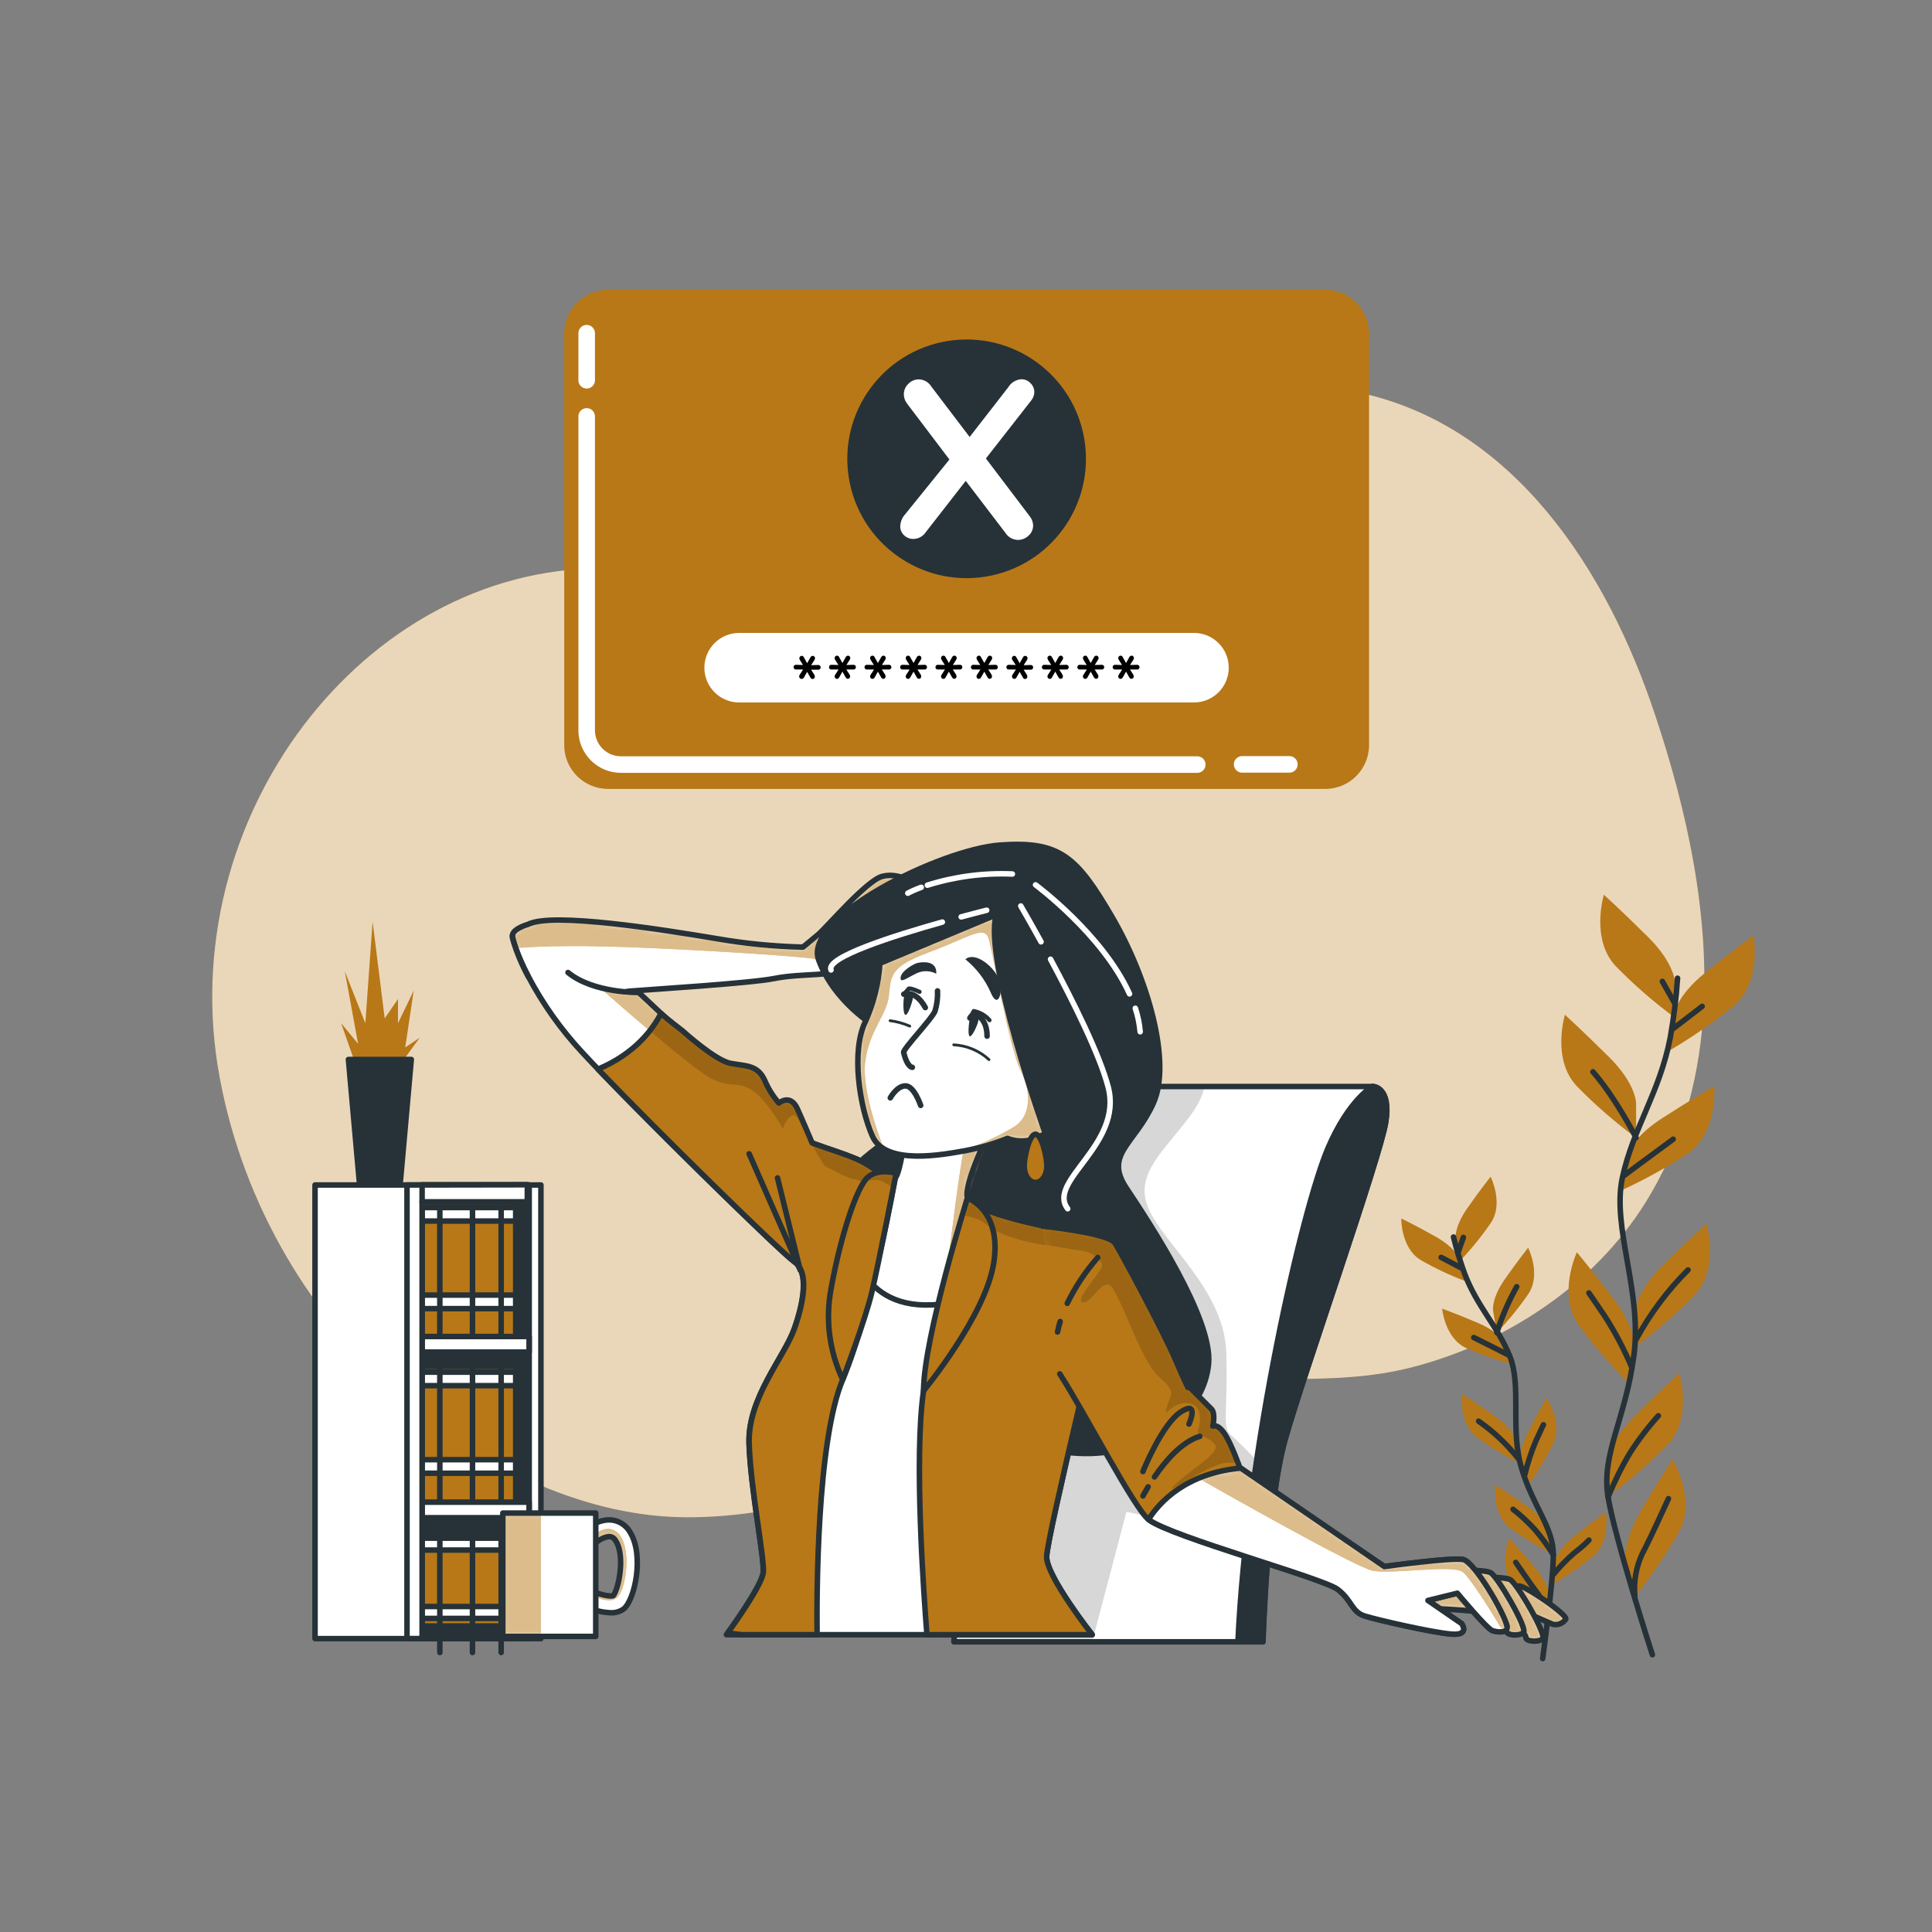 <svg width="350" height="350" viewBox="0 0 350 350" fill="none" xmlns="http://www.w3.org/2000/svg">
<rect x="0" y="0" width="350" height="350" fill="#808080" stroke="none"/>
<path d="M308.497 184.632C309.897 166.033 305.571 146.615 299.775 129.332C291.2 103.6 274.456 77.231 246.316 71.141C230.09 67.641 213.577 71.393 199.661 80.185C186.284 88.641 175.861 99.568 159.404 101.682C142.765 103.824 125.692 102.963 108.969 102.963C65.968 102.963 31.073 148.134 39.795 195.188C48.517 242.242 89.649 274.869 124.544 274.869C155.904 274.869 181.706 256.06 211.491 251.006C226.261 248.5 241.094 251.468 255.71 247.716C272.699 243.348 288.673 232.939 298.088 217.868C304.5 207.592 307.622 196.273 308.497 184.632Z" fill="#B87817"/>
<path opacity="0.7" d="M308.497 184.632C309.897 166.033 305.571 146.615 299.775 129.332C291.2 103.6 274.456 77.231 246.316 71.141C230.09 67.641 213.577 71.393 199.661 80.185C186.284 88.641 175.861 99.568 159.404 101.682C142.765 103.824 125.692 102.963 108.969 102.963C65.968 102.963 31.073 148.134 39.795 195.188C48.517 242.242 89.649 274.869 124.544 274.869C155.904 274.869 181.706 256.06 211.491 251.006C226.261 248.5 241.094 251.468 255.71 247.716C272.699 243.348 288.673 232.939 298.088 217.868C304.5 207.592 307.622 196.273 308.497 184.632Z" fill="white"/>
<path d="M303.464 178.101C303.464 178.101 303.464 174.601 298.564 169.75C293.664 164.899 290.556 162.085 290.556 162.085C290.556 162.085 288.12 170.093 292.656 174.972C295.986 178.399 299.596 181.541 303.45 184.366L303.464 178.101Z" fill="#B87817"/>
<path d="M296.394 199.843C296.394 199.843 296.394 196.343 291.494 191.492C286.594 186.641 283.5 183.827 283.5 183.827C283.5 183.827 281.057 191.835 285.6 196.714C288.93 200.141 292.54 203.283 296.394 206.108V199.843Z" fill="#B87817"/>
<path d="M303.156 184.03C303.156 184.03 303.527 180.572 308.889 176.239C314.251 171.906 317.66 169.47 317.66 169.47C317.66 169.47 319.235 177.688 314.223 182.07C310.55 185.126 306.628 187.871 302.498 190.274L303.156 184.03Z" fill="#B87817"/>
<path d="M294.616 209.706C294.616 209.706 295.316 206.304 301.133 202.559C306.95 198.814 310.562 196.749 310.562 196.749C310.562 196.749 311.262 205.093 305.823 208.908C301.849 211.562 297.66 213.881 293.3 215.838L294.616 209.706Z" fill="#B87817"/>
<path d="M296.219 237.706C296.219 237.706 296.219 234.206 301.119 229.348C306.019 224.49 309.12 221.69 309.12 221.69C309.12 221.69 311.563 229.698 307.02 234.57C303.691 238 300.081 241.145 296.226 243.971L296.219 237.706Z" fill="#B87817"/>
<path d="M296.142 244.538C296.142 244.538 296.632 241.094 292.502 235.578C288.372 230.062 285.663 226.856 285.663 226.856C285.663 226.856 282.114 234.437 285.901 239.904C288.708 243.77 291.834 247.395 295.246 250.74L296.142 244.538Z" fill="#B87817"/>
<path d="M291.333 264.789C291.333 264.789 291.333 261.289 296.233 256.438C301.133 251.587 304.241 248.773 304.241 248.773C304.241 248.773 306.677 256.781 302.141 261.66C298.81 265.088 295.2 268.232 291.347 271.061L291.333 264.789Z" fill="#B87817"/>
<path d="M294.588 283.15C294.588 283.15 293.706 279.783 297.185 273.833C300.664 267.883 302.995 264.397 302.995 264.397C302.995 264.397 307.377 271.523 304.234 277.389C301.883 281.548 299.188 285.503 296.177 289.212L294.588 283.15Z" fill="#B87817"/>
<path d="M303.905 177.212C303.66 180.836 303.216 184.444 302.575 188.02C300.643 197.974 295.827 204.4 293.902 213.388C291.977 222.376 297.507 233.961 296.002 245.511C294.497 257.061 290.031 263.48 291.312 271.187C292.593 278.894 299.341 299.768 299.341 299.768" stroke="#263238" stroke-linecap="round" stroke-linejoin="round"/>
<path d="M303.114 186.347L308.364 182.315" stroke="#263238" stroke-linecap="round" stroke-linejoin="round"/>
<path d="M303.359 181.706L301.154 177.793" stroke="#263238" stroke-linecap="round" stroke-linejoin="round"/>
<path d="M294.196 212.975C294.196 212.975 298.592 209.678 303.114 206.381" stroke="#263238" stroke-linecap="round" stroke-linejoin="round"/>
<path d="M296.394 206.108C296.394 206.108 292.726 198.926 288.575 194.166" stroke="#263238" stroke-linecap="round" stroke-linejoin="round"/>
<path d="M296.394 242.662C298.902 238.028 302.071 233.783 305.802 230.062" stroke="#263238" stroke-linecap="round" stroke-linejoin="round"/>
<path d="M295.54 247.548C294.206 244.406 292.611 241.381 290.773 238.504C288.211 234.717 287.84 234.227 287.84 234.227" stroke="#263238" stroke-linecap="round" stroke-linejoin="round"/>
<path d="M291.333 271.187C292.449 268.428 293.774 265.758 295.295 263.2C296.817 260.823 298.534 258.575 300.426 256.48" stroke="#263238" stroke-linecap="round" stroke-linejoin="round"/>
<path d="M296.177 289.212C295.922 286.574 296.376 283.915 297.493 281.512C299.327 277.97 301.399 273.329 302.253 271.495" stroke="#263238" stroke-linecap="round" stroke-linejoin="round"/>
<path d="M263.69 224.616C263.69 224.616 263.312 222.432 265.839 218.841C268.366 215.25 270.039 213.171 270.039 213.171C270.039 213.171 272.433 217.931 270.123 221.473C268.407 223.985 266.485 226.35 264.376 228.543L263.69 224.616Z" fill="#B87817"/>
<path d="M270.487 237.482C270.487 237.482 270.109 235.298 272.636 231.707C275.163 228.116 276.836 226.037 276.836 226.037C276.836 226.037 279.23 230.797 276.92 234.346C275.203 236.855 273.281 239.218 271.173 241.409L270.487 237.482Z" fill="#B87817"/>
<path d="M264.523 228.298C264.523 228.298 263.921 226.198 260.085 224.035C256.249 221.872 253.855 220.738 253.855 220.738C253.855 220.738 253.757 226.065 257.355 228.263C259.989 229.78 262.745 231.074 265.594 232.134L264.523 228.298Z" fill="#B87817"/>
<path d="M272.671 243.474C272.671 243.474 271.845 241.416 267.813 239.694C263.781 237.972 261.261 237.076 261.261 237.076C261.261 237.076 261.723 242.382 265.559 244.188C268.339 245.419 271.216 246.417 274.162 247.17L272.671 243.474Z" fill="#B87817"/>
<path d="M274.701 261.205C274.701 261.205 274.33 259.021 270.739 256.494C267.148 253.967 264.887 252.56 264.887 252.56C264.887 252.56 264.229 257.845 267.596 260.407C270.056 262.198 272.662 263.779 275.387 265.132L274.701 261.205Z" fill="#B87817"/>
<path d="M275.499 265.482C275.499 265.482 274.799 263.382 276.808 259.462C278.817 255.542 280.147 253.253 280.147 253.253C280.147 253.253 283.192 257.621 281.414 261.464C280.074 264.192 278.508 266.803 276.731 269.269L275.499 265.482Z" fill="#B87817"/>
<path d="M281.617 283.087C281.617 283.087 281.869 280.889 285.306 278.187C288.743 275.485 290.906 273.924 290.906 273.924C290.906 273.924 291.865 279.167 288.652 281.918C286.299 283.844 283.789 285.569 281.148 287.077L281.617 283.087Z" fill="#B87817"/>
<path d="M280.7 277.655C280.7 277.655 280.322 275.471 276.738 272.944C273.154 270.417 270.9 269.01 270.9 269.01C270.9 269.01 270.242 274.295 273.609 276.864C276.071 278.652 278.676 280.233 281.4 281.589L280.7 277.655Z" fill="#B87817"/>
<path d="M280.7 289.527C280.7 289.527 280.882 287.315 278.054 283.962C275.226 280.609 273.392 278.677 273.392 278.677C273.392 278.677 271.411 283.619 274.022 286.958C275.936 289.309 278.043 291.496 280.322 293.496L280.7 289.527Z" fill="#B87817"/>
<path d="M263.319 224.098C263.867 226.345 264.537 228.56 265.328 230.734C267.617 236.768 271.334 240.275 273.518 245.7C275.702 251.125 273.518 259 275.674 266.077C277.83 273.154 281.4 276.696 281.4 281.666C281.4 286.636 279.468 300.461 279.468 300.461" stroke="#263238" stroke-linecap="round" stroke-linejoin="round"/>
<path d="M264.81 229.74L261.079 227.787" stroke="#263238" stroke-linecap="round" stroke-linejoin="round"/>
<path d="M264.152 226.856L265.104 224.168" stroke="#263238" stroke-linecap="round" stroke-linejoin="round"/>
<path d="M273.287 245.476C273.287 245.476 270.172 243.887 266.987 242.305" stroke="#263238" stroke-linecap="round" stroke-linejoin="round"/>
<path d="M271.166 241.409C272.084 238.525 273.292 235.741 274.771 233.1" stroke="#263238" stroke-linecap="round" stroke-linejoin="round"/>
<path d="M275.135 264.327C273.058 261.699 270.61 259.385 267.869 257.46" stroke="#263238" stroke-linecap="round" stroke-linejoin="round"/>
<path d="M276.199 267.295C276.697 265.183 277.369 263.115 278.208 261.114C279.405 258.461 279.608 258.111 279.608 258.111" stroke="#263238" stroke-linecap="round" stroke-linejoin="round"/>
<path d="M281.232 285.439C282.446 283.935 283.79 282.541 285.25 281.274C286.179 280.59 287.049 279.832 287.854 279.006" stroke="#263238" stroke-linecap="round" stroke-linejoin="round"/>
<path d="M281.4 281.666C280.4 280.053 279.279 278.518 278.047 277.074C276.834 275.75 275.513 274.527 274.099 273.42" stroke="#263238" stroke-linecap="round" stroke-linejoin="round"/>
<path d="M280.322 293.496C280.197 291.813 279.624 290.193 278.663 288.806C277.13 286.783 275.324 284.095 274.589 283.038" stroke="#263238" stroke-linecap="round" stroke-linejoin="round"/>
<path d="M64.869 194.124L61.803 185.367L64.869 189.084L62.461 175.945L66.185 185.367L67.501 166.964L69.692 184.485L72.1 180.985V185.367L74.949 179.452L73.416 189.742L76.041 187.992L71.883 193.683L64.869 194.124Z" fill="#B87817"/>
<path d="M74.508 191.933H63.119L65.17 214.928H72.457L74.508 191.933Z" fill="#263238" stroke="#263238" stroke-linecap="round" stroke-linejoin="round"/>
<path d="M95.872 214.669H57.071V296.849H95.872V214.669Z" fill="white" stroke="#263238" stroke-linecap="round" stroke-linejoin="round"/>
<path d="M97.993 214.669H76.468V296.849H97.993V214.669Z" fill="white" stroke="#263238" stroke-linecap="round" stroke-linejoin="round"/>
<path d="M95.571 214.669H76.468V296.849H95.571V214.669Z" fill="#263238" stroke="#263238" stroke-linecap="round" stroke-linejoin="round"/>
<path d="M93.422 277.739H76.468V294.567H93.422V277.739Z" fill="#B87817" stroke="#263238" stroke-linecap="round" stroke-linejoin="round"/>
<path d="M93.422 278.649H76.468V280.805H93.422V278.649Z" fill="white" stroke="#263238" stroke-linecap="round" stroke-linejoin="round"/>
<path d="M93.422 291.039H76.468V293.195H93.422V291.039Z" fill="white" stroke="#263238" stroke-linecap="round" stroke-linejoin="round"/>
<path d="M79.681 278.089V299.369" stroke="#263238" stroke-linecap="round" stroke-linejoin="round"/>
<path d="M85.596 278.089V299.369" stroke="#263238" stroke-linecap="round" stroke-linejoin="round"/>
<path d="M90.79 278.089V299.369" stroke="#263238" stroke-linecap="round" stroke-linejoin="round"/>
<path d="M93.422 217.721H76.468V242.466H93.422V217.721Z" fill="#B87817" stroke="#263238" stroke-linecap="round" stroke-linejoin="round"/>
<path d="M93.422 218.757H76.468V221.207H93.422V218.757Z" fill="white" stroke="#263238" stroke-linecap="round" stroke-linejoin="round"/>
<path d="M93.422 234.619H76.468V237.069H93.422V234.619Z" fill="white" stroke="#263238" stroke-linecap="round" stroke-linejoin="round"/>
<path d="M79.681 218.113V242.298" stroke="#263238" stroke-linecap="round" stroke-linejoin="round"/>
<path d="M85.596 218.113V242.298" stroke="#263238" stroke-linecap="round" stroke-linejoin="round"/>
<path d="M90.79 218.113V242.298" stroke="#263238" stroke-linecap="round" stroke-linejoin="round"/>
<path d="M93.422 247.541H76.468V272.286H93.422V247.541Z" fill="#B87817" stroke="#263238" stroke-linecap="round" stroke-linejoin="round"/>
<path d="M93.422 248.577H76.468V251.027H93.422V248.577Z" fill="white" stroke="#263238" stroke-linecap="round" stroke-linejoin="round"/>
<path d="M93.422 264.439H76.468V266.889H93.422V264.439Z" fill="white" stroke="#263238" stroke-linecap="round" stroke-linejoin="round"/>
<path d="M79.681 247.94V272.118" stroke="#263238" stroke-linecap="round" stroke-linejoin="round"/>
<path d="M85.596 247.94V272.118" stroke="#263238" stroke-linecap="round" stroke-linejoin="round"/>
<path d="M90.79 247.94V272.118" stroke="#263238" stroke-linecap="round" stroke-linejoin="round"/>
<path d="M95.865 242.123H76.468V244.937H95.865V242.123Z" fill="white" stroke="#263238" stroke-linecap="round" stroke-linejoin="round"/>
<path d="M95.865 272.132H76.468V274.946H95.865V272.132Z" fill="white" stroke="#263238" stroke-linecap="round" stroke-linejoin="round"/>
<path d="M95.865 214.669V296.842" stroke="#263238" stroke-linecap="round" stroke-linejoin="round"/>
<path d="M73.731 214.669V296.842H76.468V217.721H95.529V214.634L73.731 214.669Z" fill="white" stroke="#263238" stroke-linecap="round" stroke-linejoin="round"/>
<path d="M76.468 217.721V214.669" stroke="#263238" stroke-linecap="round" stroke-linejoin="round"/>
<path d="M95.718 176.918C93.681 172.991 92.827 170.177 92.827 169.526C92.827 168.238 95.627 167.468 95.627 167.468C99.995 165.158 120.54 168.497 129.787 170.037C134.963 170.94 140.2 171.454 145.453 171.577C145.453 171.577 146.734 170.555 148.253 169.267C149.772 167.979 156.982 159.509 159.81 158.767C162.638 158.025 165.2 159.796 165.2 159.796C165.2 159.796 169.827 162.596 169.05 163.135C168.273 163.674 156.982 173.404 154.154 175.203C151.326 177.002 145.425 176.232 140.287 177.261C135.863 178.143 117.943 179.235 113.834 179.571C110.748 180.303 107.509 180.033 104.587 178.801" fill="white"/>
<mask id="mask0_264_1723" style="mask-type:luminance" maskUnits="userSpaceOnUse" x="92" y="158" width="78" height="22">
<path d="M95.718 176.918C93.681 172.991 92.827 170.177 92.827 169.526C92.827 168.238 95.627 167.468 95.627 167.468C99.995 165.158 120.54 168.497 129.787 170.037C134.963 170.94 140.2 171.454 145.453 171.577C145.453 171.577 146.734 170.555 148.253 169.267C149.772 167.979 156.982 159.509 159.81 158.767C162.638 158.025 165.2 159.796 165.2 159.796C165.2 159.796 169.827 162.596 169.05 163.135C168.273 163.674 156.982 173.404 154.154 175.203C151.326 177.002 145.425 176.232 140.287 177.261C135.863 178.143 117.943 179.235 113.834 179.571C110.748 180.303 107.509 180.033 104.587 178.801" fill="white"/>
</mask>
<g mask="url(#mask0_264_1723)">
<path d="M165.249 159.768C165.249 159.768 162.68 157.969 159.859 158.739C157.038 159.509 149.842 167.986 148.302 169.239C146.762 170.492 145.502 171.549 145.502 171.549C140.249 171.426 135.013 170.911 129.836 170.009C120.589 168.469 100.044 165.109 95.676 167.44C95.676 167.44 92.876 168.21 92.876 169.498C92.974 170.218 93.159 170.923 93.429 171.598L93.814 171.738C93.814 171.738 98.945 171.199 110.019 171.465C121.093 171.731 146.706 173.25 148.351 173.845C149.051 174.111 154.014 172.991 159.516 171.045C163.716 167.622 168.651 163.345 169.148 163.044C169.876 162.589 165.249 159.768 165.249 159.768Z" fill="#B87817"/>
<path opacity="0.5" d="M165.249 159.768C165.249 159.768 162.68 157.969 159.859 158.739C157.038 159.509 149.842 167.986 148.302 169.239C146.762 170.492 145.502 171.549 145.502 171.549C140.249 171.426 135.013 170.911 129.836 170.009C120.589 168.469 100.044 165.109 95.676 167.44C95.676 167.44 92.876 168.21 92.876 169.498C92.974 170.218 93.159 170.923 93.429 171.598L93.814 171.738C93.814 171.738 98.945 171.199 110.019 171.465C121.093 171.731 146.706 173.25 148.351 173.845C149.051 174.111 154.014 172.991 159.516 171.045C163.716 167.622 168.651 163.345 169.148 163.044C169.876 162.589 165.249 159.768 165.249 159.768Z" fill="white"/>
</g>
<path d="M95.718 176.918C93.681 172.991 92.827 170.177 92.827 169.526C92.827 168.238 95.627 167.468 95.627 167.468C99.995 165.158 120.54 168.497 129.787 170.037C134.963 170.94 140.2 171.454 145.453 171.577C145.453 171.577 146.734 170.555 148.253 169.267C149.772 167.979 156.982 159.509 159.81 158.767C162.638 158.025 165.2 159.796 165.2 159.796C165.2 159.796 169.827 162.596 169.05 163.135C168.273 163.674 156.982 173.404 154.154 175.203C151.326 177.002 145.425 176.232 140.287 177.261C135.863 178.143 117.943 179.235 113.834 179.571C110.748 180.303 107.509 180.033 104.587 178.801" stroke="#263238" stroke-linecap="round" stroke-linejoin="round"/>
<path d="M197.155 199.752C197.62 198.87 198.316 198.132 199.17 197.617C200.024 197.103 201.002 196.832 201.999 196.833H248.689C248.689 196.833 252.063 196.833 251.055 203.245C250.047 209.657 236.201 248.808 232.855 260.645C229.509 272.482 228.802 297.43 228.802 297.43H172.802C172.802 297.43 177.24 237.769 197.155 199.752Z" fill="white"/>
<mask id="mask1_264_1723" style="mask-type:luminance" maskUnits="userSpaceOnUse" x="172" y="196" width="80" height="102">
<path d="M197.155 199.752C197.62 198.87 198.316 198.132 199.17 197.617C200.024 197.103 201.002 196.832 201.999 196.833H248.689C248.689 196.833 252.063 196.833 251.055 203.245C250.047 209.657 236.201 248.808 232.855 260.645C229.509 272.482 228.802 297.43 228.802 297.43H172.802C172.802 297.43 177.24 237.769 197.155 199.752Z" fill="white"/>
</mask>
<g mask="url(#mask1_264_1723)">
<path opacity="0.16" d="M218.183 196.833H201.999C201.002 196.832 200.024 197.103 199.17 197.617C198.316 198.132 197.619 198.87 197.155 199.752C177.24 237.769 172.753 297.409 172.753 297.409H197.869L204.064 273.882L229.894 279.209C230.076 277.235 230.286 275.226 230.531 273.245L229.964 266.945C229.964 266.945 224.672 261.38 223.006 259.987C221.34 258.594 222.446 256.081 222.166 245.224C221.886 234.367 212.142 226.562 208.516 219.877C204.89 213.192 210.469 209.013 215.481 202.328C217.266 199.913 217.994 198.135 218.183 196.833Z" fill="black"/>
</g>
<path d="M197.155 199.752C197.62 198.87 198.316 198.132 199.17 197.617C200.024 197.103 201.002 196.832 201.999 196.833H248.689C248.689 196.833 252.063 196.833 251.055 203.245C250.047 209.657 236.201 248.808 232.855 260.645C229.509 272.482 228.802 297.43 228.802 297.43H172.802C172.802 297.43 177.24 237.769 197.155 199.752Z" stroke="#263238" stroke-linecap="round" stroke-linejoin="round"/>
<path d="M240.59 207.97C235.872 218.981 225.89 262.57 224.266 297.409H228.774C228.774 297.409 229.474 272.433 232.827 260.624C236.18 248.815 250.04 209.657 251.027 203.224C252.014 196.791 248.661 196.812 248.661 196.812C248.661 196.812 244.377 199.143 240.59 207.97Z" fill="#263238" stroke="#263238" stroke-linecap="round" stroke-linejoin="round"/>
<path d="M158.571 185.962C158.571 185.962 151.123 181.594 148.302 173.894C145.481 166.194 170.387 153.86 181.202 153.09C192.017 152.32 195.069 155.141 201.502 166.187C207.935 177.233 212.289 192.381 208.95 199.829C205.611 207.277 199.962 209.076 204.05 215.229C208.138 221.382 219.716 238.854 218.946 247.072C218.176 255.29 210.217 262.472 198.646 263.256C187.075 264.04 171.675 257.089 158.837 245.756C145.999 234.423 149.331 217.756 153.937 212.366C158.543 206.976 165.494 204.918 166.005 199.528C166.516 194.138 158.571 185.962 158.571 185.962Z" fill="#263238" stroke="#263238" stroke-linecap="round" stroke-linejoin="round"/>
<path d="M190.316 173.775C194.271 181.139 199.22 191.002 200.767 196.959C203.469 207.389 189.567 213.955 193.424 218.974" stroke="white" stroke-linecap="round" stroke-linejoin="round"/>
<path d="M184.926 164.129C184.926 164.129 186.466 166.754 188.594 170.618" stroke="white" stroke-linecap="round" stroke-linejoin="round"/>
<path d="M205.674 182.658C206.13 184.038 206.426 185.466 206.556 186.914" stroke="white" stroke-linecap="round" stroke-linejoin="round"/>
<path d="M187.6 160.3C187.6 160.3 199.766 169.288 204.624 180.047" stroke="white" stroke-linecap="round" stroke-linejoin="round"/>
<path d="M170.716 167.041C162.029 169.477 149.534 173.432 150.549 175.714" stroke="white" stroke-linecap="round" stroke-linejoin="round"/>
<path d="M178.745 164.899C178.745 164.899 176.89 165.361 174.125 166.103" stroke="white" stroke-linecap="round" stroke-linejoin="round"/>
<path d="M168 160.363C172.976 158.795 178.188 158.108 183.4 158.333" stroke="white" stroke-linecap="round" stroke-linejoin="round"/>
<path d="M164.458 161.812C165.245 161.402 166.059 161.047 166.894 160.748" stroke="white" stroke-linecap="round" stroke-linejoin="round"/>
<path d="M95.718 176.918C94.539 174.759 93.6 172.478 92.918 170.114C93.597 172.479 94.536 174.761 95.718 176.918ZM92.841 169.715C92.841 169.757 92.841 169.806 92.841 169.869C92.855 169.806 92.848 169.757 92.841 169.715ZM95.718 176.911C98.336 181.87 101.593 186.464 105.406 190.575C114.653 200.592 141.365 226.793 143.906 228.592C146.447 230.391 145.705 235.522 143.906 240.66C142.107 245.798 135.429 253.26 135.688 261.464C135.947 269.668 138.488 282.268 138.257 284.837C138.026 287.406 131.6 296.142 131.6 296.142H197.862C197.862 296.142 189.602 285.642 189.602 282.051C189.602 278.46 200.942 232.449 201.453 229.11C201.964 225.771 199.913 223.461 195.804 223.202C191.695 222.943 176.029 219.604 175.259 217.035C174.489 214.466 179.368 204.708 179.368 204.708L163.968 205.478C163.968 205.478 163.198 212.156 162.169 213.444C161.14 214.732 159.6 212.156 156.002 210.364C152.404 208.572 145.502 207.025 142.905 204.967C140.308 202.909 115.682 179.767 115.682 179.767" fill="white"/>
<mask id="mask2_264_1723" style="mask-type:luminance" maskUnits="userSpaceOnUse" x="92" y="169" width="110" height="128">
<path d="M95.718 176.918C94.539 174.759 93.6 172.478 92.918 170.114C93.597 172.479 94.536 174.761 95.718 176.918ZM92.841 169.715C92.841 169.757 92.841 169.806 92.841 169.869C92.855 169.806 92.848 169.757 92.841 169.715ZM95.718 176.911C98.336 181.87 101.593 186.464 105.406 190.575C114.653 200.592 141.365 226.793 143.906 228.592C146.447 230.391 145.705 235.522 143.906 240.66C142.107 245.798 135.429 253.26 135.688 261.464C135.947 269.668 138.488 282.268 138.257 284.837C138.026 287.406 131.6 296.142 131.6 296.142H197.862C197.862 296.142 189.602 285.642 189.602 282.051C189.602 278.46 200.942 232.449 201.453 229.11C201.964 225.771 199.913 223.461 195.804 223.202C191.695 222.943 176.029 219.604 175.259 217.035C174.489 214.466 179.368 204.708 179.368 204.708L163.968 205.478C163.968 205.478 163.198 212.156 162.169 213.444C161.14 214.732 159.6 212.156 156.002 210.364C152.404 208.572 145.502 207.025 142.905 204.967C140.308 202.909 115.682 179.767 115.682 179.767" fill="white"/>
</mask>
<g mask="url(#mask2_264_1723)">
<path d="M146.839 206.948C148.12 209.188 149.401 211.211 149.401 211.211C149.401 211.211 153.72 213.64 154.798 213.64C155.876 213.64 162.358 217.14 162.358 217.14C162.358 217.14 167.762 215.789 165.858 211.197C165.257 210.021 164.499 208.933 163.604 207.963C163.282 210 162.764 212.667 162.155 213.43C161.126 214.711 159.586 212.142 155.988 210.35C153.657 209.188 149.884 208.124 146.839 206.948Z" fill="#B87817"/>
<path d="M133.651 196.553C125.72 189.21 115.682 179.795 115.682 179.795L109.844 178.955L109.144 179.347C109.144 179.347 125.622 193.928 129.129 195.552C130.548 196.204 132.089 196.546 133.651 196.553Z" fill="#B87817"/>
<path d="M141.96 204.155L141.33 203.595C141.652 204.127 141.834 204.463 141.834 204.463L141.96 204.155Z" fill="#B87817"/>
<g opacity="0.5">
<path d="M146.839 206.948C148.12 209.188 149.401 211.211 149.401 211.211C149.401 211.211 153.72 213.64 154.798 213.64C155.876 213.64 162.358 217.14 162.358 217.14C162.358 217.14 167.762 215.789 165.858 211.197C165.257 210.021 164.499 208.933 163.604 207.963C163.282 210 162.764 212.667 162.155 213.43C161.126 214.711 159.586 212.142 155.988 210.35C153.657 209.188 149.884 208.124 146.839 206.948Z" fill="white"/>
<path d="M133.651 196.553C125.72 189.21 115.682 179.795 115.682 179.795L109.844 178.955L109.144 179.347C109.144 179.347 125.622 193.928 129.129 195.552C130.548 196.204 132.089 196.546 133.651 196.553Z" fill="white"/>
<path d="M141.96 204.155L141.33 203.595C141.652 204.127 141.834 204.463 141.834 204.463L141.96 204.155Z" fill="white"/>
</g>
</g>
<path d="M92.827 169.526C92.824 169.575 92.824 169.624 92.827 169.673M92.918 170.114C93.6 172.478 94.539 174.759 95.718 176.918C94.536 174.761 93.597 172.479 92.918 170.114ZM92.918 170.114C92.899 170.048 92.885 169.98 92.876 169.911M95.718 176.911C98.336 181.87 101.593 186.464 105.406 190.575C114.653 200.592 141.365 226.793 143.906 228.592C146.447 230.391 145.705 235.522 143.906 240.66C142.107 245.798 135.429 253.26 135.688 261.464C135.947 269.668 138.488 282.268 138.257 284.837C138.026 287.406 131.6 296.142 131.6 296.142H197.862C197.862 296.142 189.602 285.642 189.602 282.051C189.602 278.46 200.942 232.449 201.453 229.11C201.964 225.771 199.913 223.461 195.804 223.202C191.695 222.943 176.029 219.604 175.259 217.035C174.489 214.466 179.368 204.708 179.368 204.708L163.968 205.478C163.968 205.478 163.198 212.156 162.169 213.444C161.14 214.732 159.6 212.156 156.002 210.364C152.404 208.572 145.502 207.025 142.905 204.967C140.308 202.909 115.682 179.767 115.682 179.767M92.841 169.715C92.841 169.757 92.841 169.806 92.841 169.869C92.855 169.806 92.848 169.757 92.841 169.715Z" stroke="#263238" stroke-linecap="round" stroke-linejoin="round"/>
<path d="M115.682 179.795C115.682 179.795 107.478 179.949 102.9 176.176" stroke="#263238" stroke-linecap="round" stroke-linejoin="round"/>
<path d="M175.266 217.035C174.496 214.473 179.375 204.708 179.375 204.708L163.975 205.478C163.975 205.478 163.205 212.156 162.176 213.444C161.147 214.732 159.607 212.156 156.009 210.364C155.736 210.224 155.435 210.091 155.127 209.958L154.196 224.595C154.196 224.595 155.547 238.77 171.745 236.075C178.304 234.983 185.304 229.131 191.345 222.551C185.129 221.41 175.854 219.002 175.266 217.035Z" fill="white"/>
<mask id="mask3_264_1723" style="mask-type:luminance" maskUnits="userSpaceOnUse" x="154" y="204" width="38" height="33">
<path d="M175.266 217.035C174.496 214.473 179.375 204.708 179.375 204.708L163.975 205.478C163.975 205.478 163.205 212.156 162.176 213.444C161.147 214.732 159.607 212.156 156.009 210.364C155.736 210.224 155.435 210.091 155.127 209.958L154.196 224.595C154.196 224.595 155.547 238.77 171.745 236.075C178.304 234.983 185.304 229.131 191.345 222.551C185.129 221.41 175.854 219.002 175.266 217.035Z" fill="white"/>
</mask>
<g mask="url(#mask3_264_1723)">
<path d="M174.832 206.647C174.832 206.647 173.901 211.869 173.152 217.644C172.403 223.419 171.85 227.717 171.85 227.717L175.266 217.035L179.116 205.716C179.116 205.716 175.392 205.716 174.832 206.647Z" fill="#B87817"/>
<path opacity="0.5" d="M174.832 206.647C174.832 206.647 173.901 211.869 173.152 217.644C172.403 223.419 171.85 227.717 171.85 227.717L175.266 217.035L179.116 205.716C179.116 205.716 175.392 205.716 174.832 206.647Z" fill="white"/>
</g>
<path d="M175.266 217.035C174.496 214.473 179.375 204.708 179.375 204.708L163.975 205.478C163.975 205.478 163.205 212.156 162.176 213.444C161.147 214.732 159.607 212.156 156.009 210.364C155.736 210.224 155.435 210.091 155.127 209.958L154.196 224.595C154.196 224.595 155.547 238.77 171.745 236.075C178.304 234.983 185.304 229.131 191.345 222.551C185.129 221.41 175.854 219.002 175.266 217.035Z" stroke="#263238" stroke-linecap="round" stroke-linejoin="round"/>
<path d="M162.169 213.444C161.14 214.725 159.6 212.156 156.002 210.364C153.734 209.223 150.122 208.187 147.133 207.067C146.286 205.058 145.166 202.44 144.445 200.858C143.164 198.058 141.106 199.829 141.106 199.829C140.032 198.608 139.165 197.22 138.537 195.72C137.256 192.92 135.198 193.151 132.377 192.64C129.556 192.129 123.641 186.732 123.641 186.732C123.641 186.732 120.876 184.632 119.735 183.589C118.405 186.207 115.22 190.813 108.332 193.69C119.315 205.163 141.596 226.961 143.934 228.599C146.503 230.391 145.733 235.529 143.934 240.667C142.135 245.805 135.457 253.267 135.716 261.471C135.975 269.675 138.516 282.275 138.285 284.844C138.054 287.133 132.93 294.308 131.817 295.848L134.428 296.142H148.022C147.945 289.254 147.952 261.142 152.663 249.942C158.06 237.069 162.169 213.444 162.169 213.444Z" fill="#B87817"/>
<mask id="mask4_264_1723" style="mask-type:luminance" maskUnits="userSpaceOnUse" x="108" y="183" width="55" height="114">
<path d="M162.169 213.444C161.14 214.725 159.6 212.156 156.002 210.364C153.734 209.223 150.122 208.187 147.133 207.067C146.286 205.058 145.166 202.44 144.445 200.858C143.164 198.058 141.106 199.829 141.106 199.829C140.032 198.608 139.165 197.22 138.537 195.72C137.256 192.92 135.198 193.151 132.377 192.64C129.556 192.129 123.641 186.732 123.641 186.732C123.641 186.732 120.876 184.632 119.735 183.589C118.405 186.207 115.22 190.813 108.332 193.69C119.315 205.163 141.596 226.961 143.934 228.599C146.503 230.391 145.733 235.529 143.934 240.667C142.135 245.805 135.457 253.267 135.716 261.471C135.975 269.675 138.516 282.275 138.285 284.844C138.054 287.133 132.93 294.308 131.817 295.848L134.428 296.142H148.022C147.945 289.254 147.952 261.142 152.663 249.942C158.06 237.069 162.169 213.444 162.169 213.444Z" fill="white"/>
</mask>
<g mask="url(#mask4_264_1723)">
<path opacity="0.16" d="M156.002 210.364C153.734 209.223 150.122 208.187 147.133 207.067C146.286 205.058 145.166 202.44 144.445 200.858C143.164 198.058 141.106 199.829 141.106 199.829C140.032 198.608 139.165 197.22 138.537 195.72C137.256 192.92 135.198 193.151 132.377 192.64C129.556 192.129 123.641 186.732 123.641 186.732C123.641 186.732 120.876 184.632 119.735 183.589C119.166 184.701 118.488 185.754 117.712 186.732C122.304 190.617 127.372 194.733 129.143 195.552C132.643 197.169 133.462 195.818 136.143 197.442C138.824 199.066 141.813 204.442 141.813 204.442C141.813 204.442 143.437 200.116 144.788 203.091C146.139 206.066 149.38 211.19 149.38 211.19C149.38 211.19 153.699 213.619 154.777 213.619C155.624 213.619 159.775 215.775 161.539 216.706C161.931 214.655 162.148 213.423 162.148 213.423C161.14 214.725 159.6 212.156 156.002 210.364Z" fill="black"/>
</g>
<path d="M162.169 213.444C161.14 214.725 159.6 212.156 156.002 210.364C153.734 209.223 150.122 208.187 147.133 207.067C146.286 205.058 145.166 202.44 144.445 200.858C143.164 198.058 141.106 199.829 141.106 199.829C140.032 198.608 139.165 197.22 138.537 195.72C137.256 192.92 135.198 193.151 132.377 192.64C129.556 192.129 123.641 186.732 123.641 186.732C123.641 186.732 120.876 184.632 119.735 183.589C118.405 186.207 115.22 190.813 108.332 193.69C119.315 205.163 141.596 226.961 143.934 228.599C146.503 230.391 145.733 235.529 143.934 240.667C142.135 245.805 135.457 253.267 135.716 261.471C135.975 269.675 138.516 282.275 138.285 284.844C138.054 287.133 132.93 294.308 131.817 295.848L134.428 296.142H148.022C147.945 289.254 147.952 261.142 152.663 249.942C158.06 237.069 162.169 213.444 162.169 213.444Z" stroke="#263238" stroke-linecap="round" stroke-linejoin="round"/>
<path d="M162.351 212.548C162.351 212.548 159.159 211.568 157.192 213.29C155.225 215.012 152.292 223.846 150.563 233.429C149.497 239.008 150.233 244.781 152.663 249.914C152.663 249.914 156.702 239.323 157.927 234.164C159.152 229.005 162.351 212.548 162.351 212.548Z" fill="#B87817"/>
<mask id="mask5_264_1723" style="mask-type:luminance" maskUnits="userSpaceOnUse" x="150" y="212" width="13" height="38">
<path d="M162.351 212.548C162.351 212.548 159.159 211.568 157.192 213.29C155.225 215.012 152.292 223.846 150.563 233.429C149.497 239.008 150.233 244.781 152.663 249.914C152.663 249.914 156.702 239.323 157.927 234.164C159.152 229.005 162.351 212.548 162.351 212.548Z" fill="white"/>
</mask>
<g mask="url(#mask5_264_1723)">
<path opacity="0.16" d="M156.226 214.109C156.226 214.109 158.536 213.549 159.488 213.871C160.29 214.215 161.039 214.67 161.714 215.222L162.351 212.548C161.395 212.06 160.312 211.881 159.25 212.037C157.661 212.359 156.226 214.109 156.226 214.109Z" fill="black"/>
</g>
<path d="M162.351 212.548C162.351 212.548 159.159 211.568 157.192 213.29C155.225 215.012 152.292 223.846 150.563 233.429C149.497 239.008 150.233 244.781 152.663 249.914C152.663 249.914 156.702 239.323 157.927 234.164C159.152 229.005 162.351 212.548 162.351 212.548Z" stroke="#263238" stroke-linecap="round" stroke-linejoin="round"/>
<path d="M140.854 213.388L144.963 230.083L135.716 209.02" stroke="#263238" stroke-linecap="round" stroke-linejoin="round"/>
<path d="M167.923 296.142H197.869C197.869 296.142 189.609 285.642 189.609 282.051C189.609 278.46 200.949 232.449 201.46 229.11C201.971 225.771 199.92 223.461 195.811 223.202C191.702 222.943 176.036 219.604 175.266 217.035C175.266 217.035 169.358 237.839 167.307 251.965C165.543 264.082 167.37 289.226 167.923 296.142Z" fill="#B87817"/>
<mask id="mask6_264_1723" style="mask-type:luminance" maskUnits="userSpaceOnUse" x="166" y="217" width="36" height="80">
<path d="M167.923 296.142H197.869C197.869 296.142 189.609 285.642 189.609 282.051C189.609 278.46 200.949 232.449 201.46 229.11C201.971 225.771 199.92 223.461 195.811 223.202C191.702 222.943 176.036 219.604 175.266 217.035C175.266 217.035 169.358 237.839 167.307 251.965C165.543 264.082 167.37 289.226 167.923 296.142Z" fill="white"/>
</mask>
<g mask="url(#mask6_264_1723)">
<path opacity="0.16" d="M195.811 223.202C192.444 222.992 181.321 220.71 176.988 218.484L178.563 222.124C181.417 223.638 184.486 224.705 187.663 225.288C192.878 226.219 197.729 226.037 200.9 230.699L201.054 230.93C201.25 230.034 201.383 229.404 201.425 229.11C201.978 225.771 199.92 223.461 195.811 223.202Z" fill="black"/>
</g>
<path d="M167.923 296.142H197.869C197.869 296.142 189.609 285.642 189.609 282.051C189.609 278.46 200.949 232.449 201.46 229.11C201.971 225.771 199.92 223.461 195.811 223.202C191.702 222.943 176.036 219.604 175.266 217.035C175.266 217.035 169.358 237.839 167.307 251.965C165.543 264.082 167.37 289.226 167.923 296.142Z" stroke="#263238" stroke-linecap="round" stroke-linejoin="round"/>
<path d="M175.266 217.035C175.266 217.035 167.342 242.235 167.307 251.965C167.307 251.965 178.563 238.336 180.033 228.76C181.503 219.184 175.266 217.035 175.266 217.035Z" fill="#B87817"/>
<mask id="mask7_264_1723" style="mask-type:luminance" maskUnits="userSpaceOnUse" x="167" y="217" width="14" height="35">
<path d="M175.266 217.035C175.266 217.035 167.342 242.235 167.307 251.965C167.307 251.965 178.563 238.336 180.033 228.76C181.503 219.184 175.266 217.035 175.266 217.035Z" fill="white"/>
</mask>
<g mask="url(#mask7_264_1723)">
<path opacity="0.16" d="M173.901 220.255C175.092 220.215 176.274 220.466 177.346 220.985C178.418 221.505 179.348 222.278 180.054 223.237C180.054 223.237 178.5 218.666 175.266 217.035L173.901 220.255Z" fill="black"/>
</g>
<path d="M175.266 217.035C175.266 217.035 167.342 242.235 167.307 251.965C167.307 251.965 178.563 238.336 180.033 228.76C181.503 219.184 175.266 217.035 175.266 217.035Z" stroke="#263238" stroke-linecap="round" stroke-linejoin="round"/>
<path d="M259.861 291.403C259.861 291.403 265.664 291.641 269.465 292.187C272 292.531 274.552 292.734 277.109 292.796C277.109 292.796 275.009 288.554 272.769 287.357C270.529 286.16 266.469 284.018 263.067 284.494C259.665 284.97 254.8 288.4 255.206 289.492C255.612 290.584 257.425 291.074 259.861 291.403Z" fill="white"/>
<mask id="mask8_264_1723" style="mask-type:luminance" maskUnits="userSpaceOnUse" x="255" y="284" width="23" height="9">
<path d="M259.861 291.403C259.861 291.403 265.664 291.641 269.465 292.187C272 292.531 274.552 292.734 277.109 292.796C277.109 292.796 275.009 288.554 272.769 287.357C270.529 286.16 266.469 284.018 263.067 284.494C259.665 284.97 254.8 288.4 255.206 289.492C255.612 290.584 257.425 291.074 259.861 291.403Z" fill="white"/>
</mask>
<g mask="url(#mask8_264_1723)">
<path d="M259.861 291.403C259.861 291.403 265.664 291.641 269.465 292.187C272 292.531 274.552 292.734 277.109 292.796C277.109 292.796 275.009 288.554 272.769 287.357C270.529 286.16 266.469 284.018 263.067 284.494C259.665 284.97 254.8 288.4 255.206 289.492C255.612 290.584 257.425 291.074 259.861 291.403Z" fill="#B87817"/>
<path opacity="0.5" d="M259.861 291.403C259.861 291.403 265.664 291.641 269.465 292.187C272 292.531 274.552 292.734 277.109 292.796C277.109 292.796 275.009 288.554 272.769 287.357C270.529 286.16 266.469 284.018 263.067 284.494C259.665 284.97 254.8 288.4 255.206 289.492C255.612 290.584 257.425 291.074 259.861 291.403Z" fill="white"/>
</g>
<path d="M259.861 291.403C259.861 291.403 265.664 291.641 269.465 292.187C272 292.531 274.552 292.734 277.109 292.796C277.109 292.796 275.009 288.554 272.769 287.357C270.529 286.16 266.469 284.018 263.067 284.494C259.665 284.97 254.8 288.4 255.206 289.492C255.612 290.584 257.425 291.074 259.861 291.403Z" stroke="#263238" stroke-linecap="round" stroke-linejoin="round"/>
<path d="M269.5 289.667C269.5 289.667 274.099 287.28 275.247 287.315C276.395 287.35 284.025 292.509 283.647 293.335C283.39 293.718 283.02 294.011 282.588 294.172C282.155 294.332 281.684 294.353 281.239 294.231C280.392 293.832 275.254 291.648 275.254 291.648L271.894 292.439L269.5 289.667Z" fill="white"/>
<mask id="mask9_264_1723" style="mask-type:luminance" maskUnits="userSpaceOnUse" x="269" y="287" width="15" height="8">
<path d="M269.5 289.667C269.5 289.667 274.099 287.28 275.247 287.315C276.395 287.35 284.025 292.509 283.647 293.335C283.39 293.718 283.02 294.011 282.588 294.172C282.155 294.332 281.684 294.353 281.239 294.231C280.392 293.832 275.254 291.648 275.254 291.648L271.894 292.439L269.5 289.667Z" fill="white"/>
</mask>
<g mask="url(#mask9_264_1723)">
<path d="M269.5 289.667C269.5 289.667 274.099 287.28 275.247 287.315C276.395 287.35 284.025 292.509 283.647 293.335C283.269 294.161 281.463 294.833 281.239 294.231C281.015 293.629 275.254 291.648 275.254 291.648L271.894 292.439L269.5 289.667Z" fill="#B87817"/>
<path opacity="0.5" d="M269.5 289.667C269.5 289.667 274.099 287.28 275.247 287.315C276.395 287.35 284.025 292.509 283.647 293.335C283.269 294.161 281.463 294.833 281.239 294.231C281.015 293.629 275.254 291.648 275.254 291.648L271.894 292.439L269.5 289.667Z" fill="white"/>
</g>
<path d="M269.5 289.667C269.5 289.667 274.099 287.28 275.247 287.315C276.395 287.35 284.025 292.509 283.647 293.335C283.39 293.718 283.02 294.011 282.588 294.172C282.155 294.332 281.684 294.353 281.239 294.231C280.392 293.832 275.254 291.648 275.254 291.648L271.894 292.439L269.5 289.667Z" stroke="#263238" stroke-linecap="round" stroke-linejoin="round"/>
<path d="M266.217 285.74C266.217 285.74 272.349 285.544 273.567 286.16C274.785 286.776 280.287 296.212 279.461 296.898C278.635 297.584 276.353 297.381 276.423 296.618C276.493 295.855 271.355 290.801 271.355 290.801L267.358 289.926L266.217 285.74Z" fill="white"/>
<mask id="mask10_264_1723" style="mask-type:luminance" maskUnits="userSpaceOnUse" x="266" y="285" width="14" height="13">
<path d="M266.217 285.74C266.217 285.74 272.349 285.544 273.567 286.16C274.785 286.776 280.287 296.212 279.461 296.898C278.635 297.584 276.353 297.381 276.423 296.618C276.493 295.855 271.355 290.801 271.355 290.801L267.358 289.926L266.217 285.74Z" fill="white"/>
</mask>
<g mask="url(#mask10_264_1723)">
<path d="M266.217 285.74C266.217 285.74 272.349 285.544 273.567 286.16C274.785 286.776 280.287 296.212 279.461 296.898C278.635 297.584 276.353 297.381 276.423 296.618C276.493 295.855 271.355 290.801 271.355 290.801L267.358 289.926L266.217 285.74Z" fill="#B87817"/>
<path opacity="0.5" d="M266.217 285.74C266.217 285.74 272.349 285.544 273.567 286.16C274.785 286.776 280.287 296.212 279.461 296.898C278.635 297.584 276.353 297.381 276.423 296.618C276.493 295.855 271.355 290.801 271.355 290.801L267.358 289.926L266.217 285.74Z" fill="white"/>
</g>
<path d="M266.217 285.74C266.217 285.74 272.349 285.544 273.567 286.16C274.785 286.776 280.287 296.212 279.461 296.898C278.635 297.584 276.353 297.381 276.423 296.618C276.493 295.855 271.355 290.801 271.355 290.801L267.358 289.926L266.217 285.74Z" stroke="#263238" stroke-linecap="round" stroke-linejoin="round"/>
<path d="M262.584 284.473C262.584 284.473 268.793 284.27 270.025 284.9C271.257 285.53 276.829 295.071 275.989 295.771C275.149 296.471 272.853 296.254 272.923 295.484C272.993 294.714 267.792 289.597 267.792 289.597L263.746 288.708L262.584 284.473Z" fill="white"/>
<mask id="mask11_264_1723" style="mask-type:luminance" maskUnits="userSpaceOnUse" x="262" y="284" width="15" height="13">
<path d="M262.584 284.473C262.584 284.473 268.793 284.27 270.025 284.9C271.257 285.53 276.829 295.071 275.989 295.771C275.149 296.471 272.853 296.254 272.923 295.484C272.993 294.714 267.792 289.597 267.792 289.597L263.746 288.708L262.584 284.473Z" fill="white"/>
</mask>
<g mask="url(#mask11_264_1723)">
<path d="M262.584 284.473C262.584 284.473 268.793 284.27 270.025 284.9C271.257 285.53 276.829 295.071 275.989 295.771C275.149 296.471 272.853 296.254 272.923 295.484C272.993 294.714 267.792 289.597 267.792 289.597L263.746 288.708L262.584 284.473Z" fill="#B87817"/>
<path opacity="0.5" d="M262.584 284.473C262.584 284.473 268.793 284.27 270.025 284.9C271.257 285.53 276.829 295.071 275.989 295.771C275.149 296.471 272.853 296.254 272.923 295.484C272.993 294.714 267.792 289.597 267.792 289.597L263.746 288.708L262.584 284.473Z" fill="white"/>
</g>
<path d="M262.584 284.473C262.584 284.473 268.793 284.27 270.025 284.9C271.257 285.53 276.829 295.071 275.989 295.771C275.149 296.471 272.853 296.254 272.923 295.484C272.993 294.714 267.792 289.597 267.792 289.597L263.746 288.708L262.584 284.473Z" stroke="#263238" stroke-linecap="round" stroke-linejoin="round"/>
<path d="M191.989 248.899C196.483 255.822 205.506 273.364 208.138 275.338C212.247 278.418 239.715 285.894 242.361 287.938C245.007 289.982 244.825 292.033 247.331 292.782C249.837 293.531 259.231 295.68 262.815 296.016C266.399 296.352 264.796 294.133 264.796 294.133L258.685 289.933L264.012 288.617C264.012 288.617 269.353 295.043 270.354 295.393C271.355 295.743 273.119 295.393 273.007 294.602C272.811 293.335 267.113 282.968 265.09 282.527C263.067 282.086 250.789 283.787 250.789 283.787C250.789 283.787 225.036 266.42 224.574 265.804C224.574 265.804 223.034 261.436 221.774 259.637C220.514 257.838 219.716 258.356 219.716 258.356C219.716 258.356 220.234 256.039 219.464 255.269L215.355 251.16L215.208 251.356C214.508 249.956 213.808 248.36 213.038 246.54C210.889 241.479 203.28 227.276 201.999 225.225C201.04 223.692 193.004 222.593 188.93 222.131" fill="#B87817"/>
<mask id="mask12_264_1723" style="mask-type:luminance" maskUnits="userSpaceOnUse" x="188" y="222" width="86" height="75">
<path d="M191.989 248.899C196.483 255.822 205.506 273.364 208.138 275.338C212.247 278.418 239.715 285.894 242.361 287.938C245.007 289.982 244.825 292.033 247.331 292.782C249.837 293.531 259.231 295.68 262.815 296.016C266.399 296.352 264.796 294.133 264.796 294.133L258.685 289.933L264.012 288.617C264.012 288.617 269.353 295.043 270.354 295.393C271.355 295.743 273.119 295.393 273.007 294.602C272.811 293.335 267.113 282.968 265.09 282.527C263.067 282.086 250.789 283.787 250.789 283.787C250.789 283.787 225.036 266.42 224.574 265.804C224.574 265.804 223.034 261.436 221.774 259.637C220.514 257.838 219.716 258.356 219.716 258.356C219.716 258.356 220.234 256.039 219.464 255.269L215.355 251.16L215.208 251.356C214.508 249.956 213.808 248.36 213.038 246.54C210.889 241.479 203.28 227.276 201.999 225.225C201.04 223.692 193.004 222.593 188.93 222.131" fill="white"/>
</mask>
<g mask="url(#mask12_264_1723)">
<path opacity="0.16" d="M209.881 249.34C213.241 252.322 212.121 252.322 211.372 254.94C210.623 257.558 211.932 254.009 215.103 254.198C218.274 254.387 217.343 258.482 216.965 259.231C216.587 259.98 220.885 260.911 220.136 262.584C219.387 264.257 215.103 266.686 212.681 269.115C210.259 271.544 219.016 265.195 221.998 265.013C222.908 264.95 223.657 265.069 224.287 265.055C223.626 263.182 222.777 261.381 221.753 259.679C220.465 257.88 219.695 258.398 219.695 258.398C219.695 258.398 220.213 256.081 219.443 255.311L215.334 251.202L215.187 251.398C214.487 249.998 213.787 248.402 213.017 246.582C210.868 241.521 203.259 227.318 201.978 225.267C201.019 223.734 192.983 222.635 188.909 222.173L189.28 225.414L189.371 225.484C189.371 225.484 194.404 226.415 196.084 226.604C197.764 226.793 199.815 228.277 199.626 229.404C199.437 230.531 194.593 235.557 196.084 235.935C197.575 236.313 199.255 232.204 200.935 232.764C202.615 233.324 206.5 246.358 209.881 249.34Z" fill="black"/>
</g>
<path d="M191.989 248.899C196.483 255.822 205.506 273.364 208.138 275.338C212.247 278.418 239.715 285.894 242.361 287.938C245.007 289.982 244.825 292.033 247.331 292.782C249.837 293.531 259.231 295.68 262.815 296.016C266.399 296.352 264.796 294.133 264.796 294.133L258.685 289.933L264.012 288.617C264.012 288.617 269.353 295.043 270.354 295.393C271.355 295.743 273.119 295.393 273.007 294.602C272.811 293.335 267.113 282.968 265.09 282.527C263.067 282.086 250.789 283.787 250.789 283.787C250.789 283.787 225.036 266.42 224.574 265.804C224.574 265.804 223.034 261.436 221.774 259.637C220.514 257.838 219.716 258.356 219.716 258.356C219.716 258.356 220.234 256.039 219.464 255.269L215.355 251.16L215.208 251.356C214.508 249.956 213.808 248.36 213.038 246.54C210.889 241.479 203.28 227.276 201.999 225.225C201.04 223.692 193.004 222.593 188.93 222.131" stroke="#263238" stroke-linecap="round" stroke-linejoin="round"/>
<path d="M192.059 239.4C191.87 240.03 191.709 240.66 191.583 241.304" stroke="#263238" stroke-linecap="round" stroke-linejoin="round"/>
<path d="M198.863 227.815C196.663 230.322 194.808 233.112 193.347 236.11" stroke="#263238" stroke-linecap="round" stroke-linejoin="round"/>
<path d="M209.146 267.561C211.036 264.761 214.046 261.212 217.364 260.197" stroke="#263238" stroke-linecap="round" stroke-linejoin="round"/>
<path d="M207.053 271.005C207.053 271.005 207.389 270.347 207.991 269.353" stroke="#263238" stroke-linecap="round" stroke-linejoin="round"/>
<path d="M207.053 266.581C207.053 266.581 210.49 257.985 213.927 255.773C217.364 253.561 215.397 257.985 215.397 257.985" stroke="#263238" stroke-linecap="round" stroke-linejoin="round"/>
<path d="M242.361 287.945C245.014 289.996 244.825 292.04 247.331 292.789C249.837 293.538 259.231 295.687 262.815 296.023C266.399 296.359 264.796 294.14 264.796 294.14L258.685 289.94L264.012 288.624C264.012 288.624 269.353 295.05 270.354 295.4C271.355 295.75 273.259 295.876 273.007 294.609C272.517 292.159 267.113 282.975 265.09 282.534C263.067 282.093 250.789 283.794 250.789 283.794C250.789 283.794 227.332 267.694 224.763 265.951C214.802 266.91 210.063 272.125 208.068 275.254L208.138 275.31C212.247 278.418 239.715 285.894 242.361 287.945Z" fill="white"/>
<mask id="mask13_264_1723" style="mask-type:luminance" maskUnits="userSpaceOnUse" x="208" y="265" width="66" height="32">
<path d="M242.361 287.945C245.014 289.996 244.825 292.04 247.331 292.789C249.837 293.538 259.231 295.687 262.815 296.023C266.399 296.359 264.796 294.14 264.796 294.14L258.685 289.94L264.012 288.624C264.012 288.624 269.353 295.05 270.354 295.4C271.355 295.75 273.259 295.876 273.007 294.609C272.517 292.159 267.113 282.975 265.09 282.534C263.067 282.093 250.789 283.794 250.789 283.794C250.789 283.794 227.332 267.694 224.763 265.951C214.802 266.91 210.063 272.125 208.068 275.254L208.138 275.31C212.247 278.418 239.715 285.894 242.361 287.945Z" fill="white"/>
</mask>
<g mask="url(#mask13_264_1723)">
<path d="M273 294.637C271.726 291.522 267.106 283.003 265.083 282.562C263.06 282.121 250.782 283.822 250.782 283.822C250.782 283.822 227.325 267.722 224.756 265.979C222.141 266.207 219.576 266.827 217.147 267.82C220.85 269.92 245.532 283.92 248.647 284.543C251.951 285.243 262.976 283.43 264.915 284.732C266.147 285.558 269.815 291.375 272.293 295.505C273 295.4 273.259 295.267 273 294.637Z" fill="#B87817"/>
<path opacity="0.5" d="M273 294.637C271.012 290.178 267.106 283.003 265.083 282.562C263.06 282.121 250.782 283.822 250.782 283.822C250.782 283.822 227.325 267.722 224.756 265.979C222.141 266.207 219.576 266.827 217.147 267.82C220.85 269.92 245.532 283.92 248.647 284.543C251.951 285.243 262.976 283.43 264.915 284.732C266.147 285.558 269.815 291.375 272.293 295.505C273 295.4 273.28 295.26 273 294.637Z" fill="white"/>
</g>
<path d="M242.361 287.945C245.014 289.996 244.825 292.04 247.331 292.789C249.837 293.538 259.231 295.687 262.815 296.023C266.399 296.359 264.796 294.14 264.796 294.14L258.685 289.94L264.012 288.624C264.012 288.624 269.353 295.05 270.354 295.4C271.355 295.75 273.259 295.876 273.007 294.609C272.517 292.159 267.113 282.975 265.09 282.534C263.067 282.093 250.789 283.794 250.789 283.794C250.789 283.794 227.332 267.694 224.763 265.951C214.802 266.91 210.063 272.125 208.068 275.254L208.138 275.31C212.247 278.418 239.715 285.894 242.361 287.945Z" stroke="#263238" stroke-linecap="round" stroke-linejoin="round"/>
<path d="M180.495 165.711L159.411 174.51C159.155 178.216 158.238 181.845 156.702 185.227C154.21 190.498 155.666 200.473 158.06 205.856C160.454 211.239 171.003 209.132 174.86 208.46C177.476 207.963 180.038 207.215 182.511 206.227C183.637 206.661 184.855 206.801 186.05 206.635C187.245 206.468 188.379 206 189.343 205.275C189.343 205.275 178.059 173.6 180.495 165.711Z" fill="white"/>
<mask id="mask14_264_1723" style="mask-type:luminance" maskUnits="userSpaceOnUse" x="155" y="165" width="35" height="45">
<path d="M180.495 165.711L159.411 174.51C159.155 178.216 158.238 181.845 156.702 185.227C154.21 190.498 155.666 200.473 158.06 205.856C160.454 211.239 171.003 209.132 174.86 208.46C177.476 207.963 180.038 207.215 182.511 206.227C183.637 206.661 184.855 206.801 186.05 206.635C187.245 206.468 188.379 206 189.343 205.275C189.343 205.275 178.059 173.6 180.495 165.711Z" fill="white"/>
</mask>
<g mask="url(#mask14_264_1723)">
<path d="M180.495 165.711L159.411 174.51C159.155 178.216 158.238 181.845 156.702 185.227C154.21 190.498 155.666 200.473 158.06 205.856C158.461 206.722 159.105 207.452 159.915 207.956V207.55C159.915 207.55 156.002 197.855 156.744 192.262C157.486 186.669 160.664 183.862 161.035 180.327C161.406 176.792 161.217 175.112 168.308 172.501C175.399 169.89 178.374 167.468 179.116 170.072C179.858 172.676 182.847 189.84 184.898 193.942C186.949 198.044 186.76 202.342 183.596 204.197C180.398 206.117 176.972 207.627 173.397 208.691L174.888 208.432C177.504 207.935 180.066 207.187 182.539 206.199C183.665 206.633 184.883 206.773 186.078 206.607C187.273 206.44 188.407 205.972 189.371 205.247C189.371 205.247 178.059 173.6 180.495 165.711Z" fill="#B87817"/>
<path opacity="0.5" d="M180.495 165.711L159.411 174.51C159.155 178.216 158.238 181.845 156.702 185.227C154.21 190.498 155.666 200.473 158.06 205.856C158.461 206.722 159.105 207.452 159.915 207.956V207.55C159.915 207.55 156.002 197.855 156.744 192.262C157.486 186.669 160.664 183.862 161.035 180.327C161.406 176.792 161.217 175.112 168.308 172.501C175.399 169.89 178.374 167.468 179.116 170.072C179.858 172.676 182.847 189.84 184.898 193.942C186.949 198.044 186.76 202.342 183.596 204.197C180.398 206.117 176.972 207.627 173.397 208.691L174.888 208.432C177.504 207.935 180.066 207.187 182.539 206.199C183.665 206.633 184.883 206.773 186.078 206.607C187.273 206.44 188.407 205.972 189.371 205.247C189.371 205.247 178.059 173.6 180.495 165.711Z" fill="white"/>
</g>
<path d="M180.495 165.711L159.411 174.51C159.155 178.216 158.238 181.845 156.702 185.227C154.21 190.498 155.666 200.473 158.06 205.856C160.454 211.239 171.003 209.132 174.86 208.46C177.476 207.963 180.038 207.215 182.511 206.227C183.637 206.661 184.855 206.801 186.05 206.635C187.245 206.468 188.379 206 189.343 205.275C189.343 205.275 178.059 173.6 180.495 165.711Z" stroke="#263238" stroke-linecap="round" stroke-linejoin="round"/>
<path d="M169.841 179.508C169.898 180.748 169.744 181.988 169.386 183.176C168.826 184.576 163.541 190.078 163.702 190.673C163.863 191.268 164.339 193.179 165.277 193.361" stroke="#263238" stroke-linecap="round" stroke-linejoin="round"/>
<path d="M175.7 184.429C176.435 182.959 178.85 184.394 178.815 187.705" stroke="#263238" stroke-linecap="round" stroke-linejoin="round"/>
<path d="M163.73 180.103C163.73 180.103 165.788 179.2 167.629 182.532" stroke="#263238" stroke-linecap="round" stroke-linejoin="round"/>
<path d="M172.774 189.28C175.152 189.4 177.413 190.348 179.165 191.961" stroke="#263238" stroke-width="0.5" stroke-linecap="round" stroke-linejoin="round"/>
<path d="M161.245 184.905C162.475 185.069 163.676 185.401 164.815 185.892" stroke="#263238" stroke-width="0.5" stroke-linecap="round" stroke-linejoin="round"/>
<path d="M169.61 176.4C169.066 176.113 168.464 175.955 167.849 175.941C167.234 175.926 166.625 176.055 166.068 176.316C164.185 177.219 163.03 178.213 163.156 177.058C163.282 175.903 165.494 174.629 166.159 174.461C166.824 174.293 169.799 173.831 169.61 176.4Z" fill="#263238"/>
<path d="M174.888 173.789C176.85 175.377 178.409 177.406 179.438 179.711C180.838 183.211 181.944 179.389 180.838 177.1C179.732 174.811 176.533 172.375 174.888 173.789Z" fill="#263238"/>
<path d="M189.651 211.26C189.651 212.891 188.727 214.214 187.593 214.214C186.459 214.214 185.542 212.891 185.542 211.26C185.542 209.629 186.459 205.478 187.593 205.478C188.727 205.478 189.651 209.629 189.651 211.26Z" fill="#B87817" stroke="#263238" stroke-linecap="round" stroke-linejoin="round"/>
<path d="M175.882 183.792C175.802 184.006 175.738 184.226 175.693 184.45C175.49 185.486 175.287 187.649 175.693 187.74C176.099 187.831 177.093 185.808 177.268 184.772C177.307 184.569 177.331 184.363 177.338 184.156C176.86 184.006 176.374 183.885 175.882 183.792Z" fill="#263238"/>
<path d="M163.94 179.9C163.878 180.083 163.829 180.27 163.793 180.46C163.583 181.496 163.59 183.771 164.031 183.855C164.472 183.939 165.193 181.811 165.396 180.775C165.447 180.524 165.475 180.269 165.48 180.012C164.979 179.874 164.456 179.836 163.94 179.9Z" fill="#263238"/>
<path d="M175.7 184.464L176.4 183.162C177.51 183.378 178.515 183.96 179.256 184.814" stroke="#263238" stroke-width="0.75" stroke-linecap="round" stroke-linejoin="round"/>
<path d="M163.94 179.9L164.64 179.081C164.64 179.081 164.941 178.934 166.593 179.683" stroke="#263238" stroke-width="0.75" stroke-linecap="round" stroke-linejoin="round"/>
<path d="M161.287 198.884C161.287 198.884 162.463 196.721 164.038 196.721C165.613 196.721 166.789 200.256 166.789 200.256" stroke="#263238" stroke-linecap="round" stroke-linejoin="round"/>
<path d="M110.6 292.166C109.078 292.09 107.583 291.734 106.19 291.116C105.996 291.044 105.818 290.934 105.668 290.791C105.518 290.648 105.399 290.477 105.317 290.286C105.235 290.096 105.193 289.891 105.193 289.684C105.193 289.477 105.236 289.272 105.317 289.082C105.399 288.892 105.519 288.72 105.669 288.578C105.819 288.435 105.997 288.325 106.191 288.253C106.386 288.181 106.592 288.15 106.799 288.161C107.006 288.172 107.208 288.224 107.394 288.316C108.794 288.911 110.607 289.282 111.09 289.072C111.979 288.078 113.344 282.072 111.58 279.174C111.181 278.53 110.81 278.411 110.565 278.383C109.564 278.243 108.08 279.272 107.555 279.783C107.409 279.921 107.237 280.029 107.049 280.1C106.861 280.171 106.661 280.205 106.461 280.199C106.26 280.194 106.062 280.148 105.879 280.066C105.695 279.984 105.53 279.866 105.392 279.72C105.254 279.574 105.146 279.402 105.075 279.214C105.004 279.026 104.97 278.826 104.976 278.625C104.981 278.425 105.027 278.227 105.109 278.043C105.191 277.86 105.309 277.695 105.455 277.557C105.728 277.291 108.255 275.016 110.95 275.38C111.619 275.478 112.255 275.728 112.811 276.111C113.367 276.495 113.828 277.002 114.156 277.592C116.753 281.827 114.975 289.884 112.98 291.48C112.287 291.97 111.448 292.212 110.6 292.166Z" fill="white"/>
<mask id="mask15_264_1723" style="mask-type:luminance" maskUnits="userSpaceOnUse" x="104" y="275" width="12" height="18">
<path d="M110.6 292.166C109.078 292.09 107.583 291.734 106.19 291.116C105.996 291.044 105.818 290.934 105.668 290.791C105.518 290.648 105.399 290.477 105.317 290.286C105.235 290.096 105.193 289.891 105.193 289.684C105.193 289.477 105.236 289.272 105.317 289.082C105.399 288.892 105.519 288.72 105.669 288.578C105.819 288.435 105.997 288.325 106.191 288.253C106.386 288.181 106.592 288.15 106.799 288.161C107.006 288.172 107.208 288.224 107.394 288.316C108.794 288.911 110.607 289.282 111.09 289.072C111.979 288.078 113.344 282.072 111.58 279.174C111.181 278.53 110.81 278.411 110.565 278.383C109.564 278.243 108.08 279.272 107.555 279.783C107.409 279.921 107.237 280.029 107.049 280.1C106.861 280.171 106.661 280.205 106.461 280.199C106.26 280.194 106.062 280.148 105.879 280.066C105.695 279.984 105.53 279.866 105.392 279.72C105.254 279.574 105.146 279.402 105.075 279.214C105.004 279.026 104.97 278.826 104.976 278.625C104.981 278.425 105.027 278.227 105.109 278.043C105.191 277.86 105.309 277.695 105.455 277.557C105.728 277.291 108.255 275.016 110.95 275.38C111.619 275.478 112.255 275.728 112.811 276.111C113.367 276.495 113.828 277.002 114.156 277.592C116.753 281.827 114.975 289.884 112.98 291.48C112.287 291.97 111.448 292.212 110.6 292.166Z" fill="white"/>
</mask>
<g mask="url(#mask15_264_1723)">
<path d="M112.651 278.712C112.468 278.277 112.18 277.894 111.814 277.596C111.448 277.298 111.014 277.095 110.551 277.004C108.801 276.724 107.156 278.481 106.974 278.677C106.807 278.878 106.703 279.125 106.677 279.386C106.651 279.646 106.703 279.909 106.827 280.14C107.102 280.085 107.357 279.954 107.562 279.762C108.087 279.272 109.571 278.243 110.572 278.362C110.817 278.362 111.188 278.509 111.587 279.153C113.351 282.023 111.986 288.057 111.097 289.051C110.614 289.261 108.808 288.89 107.401 288.295C107.228 288.222 107.043 288.182 106.855 288.176C106.868 288.368 106.928 288.553 107.031 288.716C107.134 288.878 107.275 289.013 107.443 289.107C108.328 289.58 109.305 289.856 110.306 289.919C110.878 289.946 111.437 289.75 111.867 289.373C113.183 288.162 114.345 281.967 112.651 278.712Z" fill="#B87817"/>
<path opacity="0.5" d="M112.651 278.712C112.468 278.277 112.18 277.894 111.814 277.596C111.448 277.298 111.014 277.095 110.551 277.004C108.801 276.724 107.156 278.481 106.974 278.677C106.807 278.878 106.703 279.125 106.677 279.386C106.651 279.646 106.703 279.909 106.827 280.14C107.102 280.085 107.357 279.954 107.562 279.762C108.087 279.272 109.571 278.243 110.572 278.362C110.817 278.362 111.188 278.509 111.587 279.153C113.351 282.023 111.986 288.057 111.097 289.051C110.614 289.261 108.808 288.89 107.401 288.295C107.228 288.222 107.043 288.182 106.855 288.176C106.868 288.368 106.928 288.553 107.031 288.716C107.134 288.878 107.275 289.013 107.443 289.107C108.328 289.58 109.305 289.856 110.306 289.919C110.878 289.946 111.437 289.75 111.867 289.373C113.183 288.162 114.345 281.967 112.651 278.712Z" fill="white"/>
</g>
<path d="M110.6 292.166C109.078 292.09 107.583 291.734 106.19 291.116C105.996 291.044 105.818 290.934 105.668 290.791C105.518 290.648 105.399 290.477 105.317 290.286C105.235 290.096 105.193 289.891 105.193 289.684C105.193 289.477 105.236 289.272 105.317 289.082C105.399 288.892 105.519 288.72 105.669 288.578C105.819 288.435 105.997 288.325 106.191 288.253C106.386 288.181 106.592 288.15 106.799 288.161C107.006 288.172 107.208 288.224 107.394 288.316C108.794 288.911 110.607 289.282 111.09 289.072C111.979 288.078 113.344 282.072 111.58 279.174C111.181 278.53 110.81 278.411 110.565 278.383C109.564 278.243 108.08 279.272 107.555 279.783C107.409 279.921 107.237 280.029 107.049 280.1C106.861 280.171 106.661 280.205 106.461 280.199C106.26 280.194 106.062 280.148 105.879 280.066C105.695 279.984 105.53 279.866 105.392 279.72C105.254 279.574 105.146 279.402 105.075 279.214C105.004 279.026 104.97 278.826 104.976 278.625C104.981 278.425 105.027 278.227 105.109 278.043C105.191 277.86 105.309 277.695 105.455 277.557C105.728 277.291 108.255 275.016 110.95 275.38C111.619 275.478 112.255 275.728 112.811 276.111C113.367 276.495 113.828 277.002 114.156 277.592C116.753 281.827 114.975 289.884 112.98 291.48C112.287 291.97 111.448 292.212 110.6 292.166Z" stroke="#263238" stroke-linecap="round" stroke-linejoin="round"/>
<path d="M107.926 274.106H91.091V296.45H107.926V274.106Z" fill="white"/>
<mask id="mask16_264_1723" style="mask-type:luminance" maskUnits="userSpaceOnUse" x="91" y="274" width="17" height="23">
<path d="M107.926 274.106H91.091V296.45H107.926V274.106Z" fill="white"/>
</mask>
<g mask="url(#mask16_264_1723)">
<path d="M97.986 274.106H91.091V296.45H97.986V274.106Z" fill="#B87817"/>
<path opacity="0.5" d="M97.986 274.106H91.091V296.45H97.986V274.106Z" fill="white"/>
</g>
<path d="M107.926 274.106H91.091V296.45H107.926V274.106Z" stroke="#263238" stroke-linecap="round" stroke-linejoin="round"/>
<path d="M240.086 52.5H110.145C105.765 52.5 102.214 56.051 102.214 60.431V134.988C102.214 139.368 105.765 142.919 110.145 142.919H240.086C244.466 142.919 248.017 139.368 248.017 134.988V60.431C248.017 56.051 244.466 52.5 240.086 52.5Z" fill="#B87817"/>
<path d="M178.544 104.461C190.331 102.567 198.351 91.476 196.456 79.689C194.562 67.902 183.471 59.883 171.684 61.777C159.897 63.671 151.878 74.762 153.772 86.549C155.666 98.336 166.757 106.355 178.544 104.461Z" fill="#263238"/>
<path d="M174.951 87.115L167.748 96.362C167.503 96.747 167.166 97.065 166.768 97.287C166.37 97.51 165.922 97.63 165.466 97.636C164.84 97.645 164.236 97.406 163.786 96.971C163.557 96.761 163.376 96.504 163.255 96.218C163.134 95.932 163.077 95.623 163.086 95.312C163.109 94.617 163.354 93.947 163.786 93.401L171.997 83.244L164.297 73.08C163.939 72.603 163.743 72.024 163.737 71.428C163.735 71.073 163.807 70.72 163.948 70.394C164.089 70.067 164.296 69.774 164.556 69.531C164.8 69.276 165.094 69.073 165.418 68.935C165.743 68.796 166.093 68.725 166.446 68.726C166.898 68.733 167.341 68.854 167.735 69.076C168.129 69.299 168.46 69.617 168.7 70L175.658 79.163L182.658 70.154C182.908 69.734 183.258 69.382 183.677 69.129C184.096 68.876 184.57 68.731 185.059 68.705C185.362 68.704 185.662 68.766 185.94 68.886C186.219 69.007 186.469 69.183 186.676 69.405C186.897 69.613 187.072 69.863 187.193 70.141C187.313 70.419 187.375 70.719 187.376 71.022C187.368 71.564 187.181 72.089 186.844 72.513L178.605 83.055L186.564 93.555C186.94 94.024 187.15 94.606 187.159 95.207C187.161 95.555 187.088 95.899 186.944 96.216C186.8 96.532 186.589 96.814 186.326 97.041C185.812 97.535 185.127 97.811 184.415 97.811C183.961 97.805 183.515 97.686 183.118 97.463C182.722 97.241 182.388 96.922 182.147 96.537L174.951 87.115Z" fill="white"/>
<path d="M216.3 127.26H133.903C132.232 127.26 130.63 126.596 129.448 125.415C128.267 124.233 127.603 122.631 127.603 120.96C127.603 119.289 128.267 117.687 129.448 116.505C130.63 115.324 132.232 114.66 133.903 114.66H216.3C217.971 114.66 219.573 115.324 220.755 116.505C221.936 117.687 222.6 119.289 222.6 120.96C222.6 122.631 221.936 124.233 220.755 125.415C219.573 126.596 217.971 127.26 216.3 127.26Z" fill="white"/>
<path d="M145.194 122.99C145.139 122.99 145.085 122.979 145.034 122.957C144.984 122.936 144.938 122.904 144.9 122.864C144.859 122.823 144.826 122.774 144.804 122.72C144.783 122.665 144.772 122.607 144.774 122.549C144.774 122.451 144.801 122.354 144.851 122.269L145.481 121.289H144.193C144.133 121.292 144.074 121.282 144.018 121.261C143.963 121.239 143.913 121.206 143.871 121.163C143.799 121.079 143.76 120.973 143.76 120.862C143.76 120.752 143.799 120.645 143.871 120.561C143.913 120.518 143.963 120.485 144.018 120.463C144.074 120.442 144.133 120.432 144.193 120.435L145.46 120.47L144.9 119.56C144.844 119.467 144.813 119.361 144.809 119.252C144.807 119.194 144.818 119.136 144.839 119.082C144.861 119.027 144.894 118.978 144.935 118.937C144.974 118.897 145.021 118.865 145.073 118.844C145.124 118.822 145.18 118.811 145.236 118.811C145.314 118.81 145.391 118.832 145.457 118.874C145.523 118.917 145.575 118.977 145.607 119.049L146.223 120.148L146.811 119.098C146.848 119.016 146.907 118.946 146.981 118.896C147.055 118.845 147.141 118.816 147.231 118.811C147.286 118.811 147.34 118.822 147.391 118.844C147.442 118.866 147.487 118.897 147.525 118.937C147.566 118.976 147.598 119.022 147.62 119.074C147.642 119.126 147.652 119.182 147.651 119.238C147.65 119.337 147.621 119.435 147.567 119.518L146.951 120.505L148.232 120.47C148.292 120.467 148.351 120.476 148.407 120.498C148.462 120.52 148.513 120.553 148.554 120.596C148.626 120.68 148.666 120.787 148.666 120.897C148.666 121.008 148.626 121.114 148.554 121.198C148.513 121.241 148.462 121.275 148.407 121.296C148.351 121.318 148.292 121.328 148.232 121.324H146.937L147.511 122.22C147.576 122.328 147.612 122.451 147.616 122.577C147.618 122.634 147.609 122.69 147.588 122.743C147.568 122.796 147.537 122.844 147.497 122.885C147.46 122.924 147.416 122.956 147.366 122.977C147.317 122.999 147.264 123.011 147.21 123.011C147.123 123.009 147.039 122.982 146.967 122.934C146.895 122.885 146.839 122.818 146.804 122.738L146.223 121.709L145.642 122.738C145.6 122.819 145.535 122.886 145.456 122.931C145.376 122.976 145.285 122.996 145.194 122.99Z" fill="black"/>
<path d="M151.62 122.99C151.565 122.99 151.511 122.979 151.46 122.957C151.409 122.935 151.364 122.904 151.326 122.864C151.285 122.823 151.252 122.774 151.23 122.719C151.209 122.665 151.198 122.607 151.2 122.549C151.2 122.45 151.226 122.354 151.277 122.269L151.907 121.289H150.619C150.559 121.292 150.5 121.282 150.444 121.261C150.389 121.239 150.339 121.206 150.297 121.163C150.225 121.079 150.185 120.972 150.185 120.862C150.185 120.751 150.225 120.645 150.297 120.561C150.339 120.518 150.389 120.485 150.444 120.463C150.5 120.442 150.559 120.432 150.619 120.435L151.886 120.47L151.291 119.525C151.235 119.432 151.203 119.326 151.2 119.217C151.198 119.159 151.209 119.101 151.23 119.046C151.252 118.992 151.285 118.943 151.326 118.902C151.365 118.862 151.412 118.83 151.464 118.809C151.515 118.787 151.571 118.776 151.627 118.776C151.705 118.775 151.782 118.797 151.848 118.839C151.914 118.881 151.966 118.942 151.998 119.014L152.614 120.113L153.202 119.063C153.239 118.981 153.298 118.911 153.372 118.861C153.446 118.81 153.532 118.781 153.622 118.776C153.677 118.776 153.731 118.787 153.782 118.809C153.832 118.83 153.878 118.862 153.916 118.902C153.957 118.94 153.989 118.987 154.011 119.039C154.033 119.091 154.043 119.147 154.042 119.203C154.041 119.302 154.012 119.399 153.958 119.483L153.342 120.47L154.623 120.435C154.683 120.431 154.742 120.441 154.798 120.463C154.853 120.484 154.904 120.518 154.945 120.561C155.017 120.645 155.056 120.751 155.056 120.862C155.056 120.972 155.017 121.079 154.945 121.163C154.904 121.206 154.853 121.239 154.798 121.261C154.742 121.283 154.683 121.292 154.623 121.289H153.328L153.902 122.185C153.967 122.293 154.003 122.416 154.007 122.542C154.009 122.599 153.999 122.655 153.979 122.708C153.959 122.761 153.928 122.809 153.888 122.85C153.851 122.889 153.807 122.921 153.757 122.942C153.708 122.964 153.655 122.975 153.601 122.976C153.514 122.975 153.429 122.948 153.357 122.9C153.285 122.851 153.229 122.783 153.195 122.703L152.614 121.674L152.033 122.703C151.998 122.785 151.941 122.856 151.868 122.906C151.795 122.957 151.709 122.986 151.62 122.99Z" fill="black"/>
<path d="M158.046 122.99C157.991 122.99 157.937 122.979 157.886 122.957C157.835 122.935 157.79 122.904 157.752 122.864C157.711 122.823 157.678 122.774 157.656 122.719C157.635 122.665 157.624 122.607 157.626 122.549C157.626 122.45 157.652 122.354 157.703 122.269L158.333 121.289H157.045C156.985 121.292 156.926 121.282 156.87 121.261C156.815 121.239 156.765 121.206 156.723 121.163C156.651 121.079 156.611 120.972 156.611 120.862C156.611 120.751 156.651 120.645 156.723 120.561C156.765 120.518 156.815 120.485 156.87 120.463C156.926 120.442 156.985 120.432 157.045 120.435L158.312 120.47L157.717 119.525C157.661 119.432 157.629 119.326 157.626 119.217C157.624 119.159 157.635 119.101 157.656 119.046C157.678 118.992 157.711 118.943 157.752 118.902C157.791 118.862 157.838 118.83 157.89 118.809C157.941 118.787 157.997 118.776 158.053 118.776C158.131 118.775 158.208 118.797 158.274 118.839C158.34 118.881 158.392 118.942 158.424 119.014L159.04 120.113L159.628 119.063C159.665 118.981 159.724 118.911 159.798 118.861C159.872 118.81 159.958 118.781 160.048 118.776C160.103 118.776 160.157 118.787 160.208 118.809C160.258 118.83 160.304 118.862 160.342 118.902C160.383 118.94 160.415 118.987 160.437 119.039C160.459 119.091 160.469 119.147 160.468 119.203C160.467 119.302 160.438 119.399 160.384 119.483L159.768 120.47L161.049 120.435C161.109 120.431 161.168 120.441 161.224 120.463C161.279 120.484 161.33 120.518 161.371 120.561C161.443 120.645 161.482 120.751 161.482 120.862C161.482 120.972 161.443 121.079 161.371 121.163C161.33 121.206 161.279 121.239 161.224 121.261C161.168 121.283 161.109 121.292 161.049 121.289H159.754L160.328 122.185C160.393 122.293 160.429 122.416 160.433 122.542C160.435 122.599 160.425 122.655 160.405 122.708C160.385 122.761 160.354 122.809 160.314 122.85C160.277 122.889 160.233 122.921 160.183 122.942C160.134 122.964 160.081 122.975 160.027 122.976C159.94 122.975 159.855 122.948 159.783 122.9C159.711 122.851 159.655 122.783 159.621 122.703L159.04 121.674L158.459 122.703C158.424 122.785 158.367 122.856 158.294 122.906C158.221 122.957 158.135 122.986 158.046 122.99Z" fill="black"/>
<path d="M164.5 122.99C164.445 122.99 164.391 122.979 164.34 122.957C164.289 122.935 164.244 122.904 164.206 122.864C164.165 122.823 164.132 122.774 164.11 122.719C164.089 122.665 164.078 122.607 164.08 122.549C164.08 122.45 164.106 122.354 164.157 122.269L164.787 121.289H163.499C163.439 121.292 163.38 121.282 163.324 121.261C163.269 121.239 163.219 121.206 163.177 121.163C163.105 121.079 163.065 120.972 163.065 120.862C163.065 120.751 163.105 120.645 163.177 120.561C163.219 120.518 163.269 120.485 163.324 120.463C163.38 120.442 163.439 120.432 163.499 120.435L164.766 120.47L164.171 119.525C164.115 119.432 164.083 119.326 164.08 119.217C164.078 119.159 164.089 119.101 164.11 119.046C164.132 118.992 164.165 118.943 164.206 118.902C164.245 118.862 164.292 118.83 164.344 118.809C164.395 118.787 164.451 118.776 164.507 118.776C164.585 118.775 164.662 118.797 164.728 118.839C164.794 118.881 164.846 118.942 164.878 119.014L165.494 120.113L166.082 119.063C166.119 118.981 166.178 118.911 166.252 118.861C166.326 118.81 166.412 118.781 166.502 118.776C166.557 118.776 166.611 118.787 166.662 118.809C166.712 118.83 166.758 118.862 166.796 118.902C166.837 118.94 166.869 118.987 166.891 119.039C166.913 119.091 166.923 119.147 166.922 119.203C166.921 119.302 166.892 119.399 166.838 119.483L166.222 120.47L167.503 120.435C167.563 120.431 167.622 120.441 167.678 120.463C167.733 120.484 167.784 120.518 167.825 120.561C167.897 120.645 167.936 120.751 167.936 120.862C167.936 120.972 167.897 121.079 167.825 121.163C167.784 121.206 167.733 121.239 167.678 121.261C167.622 121.283 167.563 121.292 167.503 121.289H166.208L166.782 122.185C166.847 122.293 166.883 122.416 166.887 122.542C166.889 122.599 166.879 122.655 166.859 122.708C166.839 122.761 166.808 122.809 166.768 122.85C166.731 122.889 166.687 122.921 166.637 122.942C166.588 122.964 166.535 122.975 166.481 122.976C166.394 122.974 166.31 122.947 166.238 122.899C166.166 122.85 166.11 122.782 166.075 122.703L165.494 121.674L164.913 122.703C164.878 122.785 164.821 122.856 164.748 122.906C164.675 122.957 164.589 122.986 164.5 122.99Z" fill="black"/>
<path d="M170.898 122.99C170.843 122.99 170.789 122.979 170.738 122.957C170.688 122.935 170.642 122.904 170.604 122.864C170.563 122.823 170.53 122.774 170.508 122.719C170.487 122.665 170.476 122.607 170.478 122.549C170.481 122.451 170.508 122.355 170.555 122.269L171.185 121.289H169.897C169.837 121.292 169.778 121.282 169.722 121.261C169.667 121.239 169.617 121.206 169.575 121.163C169.503 121.079 169.464 120.972 169.464 120.862C169.464 120.751 169.503 120.645 169.575 120.561C169.617 120.518 169.667 120.485 169.722 120.463C169.778 120.442 169.837 120.432 169.897 120.435L171.164 120.47L170.569 119.525C170.513 119.432 170.482 119.326 170.478 119.217C170.476 119.159 170.487 119.101 170.508 119.046C170.53 118.992 170.563 118.943 170.604 118.902C170.643 118.862 170.69 118.83 170.742 118.809C170.793 118.787 170.849 118.776 170.905 118.776C170.983 118.775 171.06 118.797 171.126 118.839C171.192 118.881 171.244 118.942 171.276 119.014L171.892 120.113L172.48 119.063C172.517 118.981 172.576 118.911 172.65 118.861C172.724 118.81 172.81 118.781 172.9 118.776C172.955 118.775 173.01 118.786 173.06 118.808C173.111 118.829 173.157 118.861 173.194 118.902C173.235 118.94 173.267 118.987 173.289 119.039C173.311 119.091 173.321 119.147 173.32 119.203C173.319 119.302 173.29 119.399 173.236 119.483L172.62 120.47L173.901 120.435C173.961 120.431 174.02 120.441 174.076 120.463C174.131 120.484 174.182 120.518 174.223 120.561C174.295 120.645 174.335 120.751 174.335 120.862C174.335 120.972 174.295 121.079 174.223 121.163C174.182 121.206 174.131 121.239 174.076 121.261C174.02 121.283 173.961 121.292 173.901 121.289H172.606L173.18 122.185C173.245 122.293 173.281 122.416 173.285 122.542C173.287 122.599 173.278 122.655 173.257 122.708C173.237 122.761 173.206 122.809 173.166 122.85C173.129 122.889 173.085 122.921 173.035 122.942C172.986 122.964 172.933 122.975 172.879 122.976C172.792 122.974 172.708 122.947 172.636 122.899C172.564 122.85 172.508 122.782 172.473 122.703L171.892 121.674L171.311 122.703C171.277 122.785 171.219 122.856 171.146 122.906C171.073 122.957 170.987 122.986 170.898 122.99Z" fill="black"/>
<path d="M177.324 122.99C177.269 122.99 177.215 122.979 177.164 122.957C177.114 122.935 177.068 122.904 177.03 122.864C176.989 122.823 176.956 122.774 176.934 122.719C176.913 122.665 176.902 122.607 176.904 122.549C176.907 122.451 176.934 122.355 176.981 122.269L177.611 121.289H176.33C176.269 121.293 176.209 121.283 176.152 121.261C176.095 121.24 176.044 121.206 176.001 121.163C175.929 121.079 175.89 120.972 175.89 120.862C175.89 120.751 175.929 120.645 176.001 120.561C176.044 120.518 176.095 120.484 176.152 120.462C176.209 120.441 176.269 120.431 176.33 120.435L177.59 120.47L176.995 119.525C176.939 119.432 176.908 119.326 176.904 119.217C176.902 119.159 176.913 119.101 176.934 119.046C176.956 118.992 176.989 118.943 177.03 118.902C177.069 118.862 177.116 118.83 177.168 118.809C177.219 118.787 177.275 118.776 177.331 118.776C177.409 118.775 177.486 118.797 177.552 118.839C177.618 118.881 177.67 118.942 177.702 119.014L178.318 120.113L178.906 119.063C178.943 118.981 179.002 118.911 179.076 118.861C179.15 118.81 179.236 118.781 179.326 118.776C179.381 118.775 179.436 118.786 179.486 118.808C179.537 118.829 179.583 118.861 179.62 118.902C179.661 118.94 179.693 118.987 179.715 119.039C179.737 119.091 179.747 119.147 179.746 119.203C179.745 119.302 179.716 119.399 179.662 119.483L179.046 120.47L180.327 120.435C180.387 120.431 180.446 120.441 180.502 120.463C180.557 120.484 180.608 120.518 180.649 120.561C180.721 120.645 180.761 120.751 180.761 120.862C180.761 120.972 180.721 121.079 180.649 121.163C180.608 121.206 180.557 121.239 180.502 121.261C180.446 121.283 180.387 121.292 180.327 121.289H179.032L179.606 122.185C179.671 122.293 179.707 122.416 179.711 122.542C179.713 122.599 179.704 122.655 179.683 122.708C179.663 122.761 179.632 122.809 179.592 122.85C179.555 122.889 179.511 122.921 179.461 122.942C179.412 122.964 179.359 122.975 179.305 122.976C179.218 122.974 179.134 122.947 179.062 122.899C178.99 122.85 178.934 122.782 178.899 122.703L178.318 121.674L177.737 122.703C177.703 122.785 177.645 122.856 177.572 122.906C177.499 122.957 177.413 122.986 177.324 122.99Z" fill="black"/>
<path d="M183.75 122.99C183.695 122.99 183.641 122.979 183.59 122.957C183.539 122.936 183.494 122.904 183.456 122.864C183.415 122.823 183.382 122.774 183.36 122.72C183.339 122.665 183.328 122.607 183.33 122.549C183.33 122.451 183.356 122.354 183.407 122.269L184.037 121.289H182.749C182.689 121.292 182.63 121.282 182.574 121.261C182.519 121.239 182.469 121.206 182.427 121.163C182.355 121.079 182.315 120.973 182.315 120.862C182.315 120.752 182.355 120.645 182.427 120.561C182.469 120.518 182.519 120.485 182.574 120.463C182.63 120.442 182.689 120.432 182.749 120.435L184.016 120.47L183.4 119.56C183.344 119.467 183.312 119.361 183.309 119.252C183.307 119.194 183.318 119.136 183.339 119.082C183.361 119.027 183.394 118.978 183.435 118.937C183.474 118.897 183.521 118.865 183.573 118.844C183.624 118.822 183.68 118.811 183.736 118.811C183.814 118.81 183.891 118.832 183.957 118.874C184.023 118.917 184.075 118.977 184.107 119.049L184.723 120.148L185.311 119.098C185.348 119.016 185.407 118.946 185.481 118.896C185.555 118.845 185.641 118.816 185.731 118.811C185.786 118.81 185.841 118.821 185.891 118.843C185.942 118.864 185.988 118.897 186.025 118.937C186.066 118.976 186.098 119.022 186.12 119.074C186.142 119.126 186.152 119.182 186.151 119.238C186.15 119.337 186.121 119.435 186.067 119.518L185.451 120.505L186.732 120.47C186.792 120.467 186.851 120.476 186.907 120.498C186.962 120.52 187.013 120.553 187.054 120.596C187.126 120.68 187.165 120.787 187.165 120.897C187.165 121.008 187.126 121.114 187.054 121.198C187.013 121.241 186.962 121.275 186.907 121.296C186.851 121.318 186.792 121.328 186.732 121.324H185.437L186.011 122.22C186.076 122.328 186.112 122.451 186.116 122.577C186.118 122.634 186.108 122.69 186.088 122.743C186.068 122.796 186.037 122.844 185.997 122.885C185.96 122.924 185.916 122.956 185.866 122.977C185.817 122.999 185.764 123.011 185.71 123.011C185.623 123.009 185.539 122.982 185.467 122.934C185.395 122.885 185.339 122.818 185.304 122.738L184.723 121.709L184.142 122.738C184.104 122.811 184.048 122.872 183.979 122.916C183.911 122.96 183.832 122.986 183.75 122.99Z" fill="black"/>
<path d="M190.176 122.99C190.121 122.99 190.067 122.979 190.016 122.957C189.966 122.936 189.92 122.904 189.882 122.864C189.841 122.823 189.808 122.774 189.786 122.72C189.765 122.665 189.754 122.607 189.756 122.549C189.759 122.451 189.786 122.355 189.833 122.269L190.463 121.289H189.182C189.122 121.294 189.062 121.285 189.007 121.263C188.951 121.241 188.901 121.207 188.86 121.163C188.784 121.081 188.741 120.974 188.741 120.862C188.741 120.75 188.784 120.643 188.86 120.561C188.901 120.517 188.951 120.483 189.007 120.461C189.062 120.44 189.122 120.431 189.182 120.435L190.442 120.47L189.847 119.525C189.791 119.432 189.76 119.326 189.756 119.217C189.754 119.16 189.764 119.103 189.784 119.049C189.805 118.996 189.836 118.947 189.876 118.906C189.916 118.865 189.964 118.832 190.016 118.81C190.069 118.788 190.126 118.776 190.183 118.776C190.261 118.775 190.338 118.797 190.404 118.839C190.47 118.882 190.522 118.942 190.554 119.014L191.17 120.113L191.758 119.063C191.795 118.981 191.854 118.911 191.928 118.861C192.002 118.81 192.088 118.781 192.178 118.776C192.233 118.774 192.288 118.785 192.339 118.806C192.39 118.828 192.435 118.861 192.472 118.902C192.513 118.941 192.546 118.987 192.567 119.039C192.589 119.091 192.599 119.147 192.598 119.203C192.597 119.302 192.568 119.4 192.514 119.483L191.898 120.47L193.179 120.435C193.239 120.432 193.298 120.441 193.354 120.463C193.409 120.485 193.46 120.518 193.501 120.561C193.573 120.645 193.613 120.752 193.613 120.862C193.613 120.973 193.573 121.079 193.501 121.163C193.46 121.206 193.409 121.24 193.354 121.261C193.298 121.283 193.239 121.293 193.179 121.289H191.884L192.458 122.185C192.523 122.293 192.559 122.416 192.563 122.542C192.565 122.597 192.556 122.652 192.536 122.704C192.517 122.756 192.488 122.803 192.45 122.843C192.412 122.884 192.367 122.916 192.317 122.939C192.266 122.962 192.212 122.974 192.157 122.976C192.07 122.974 191.986 122.947 191.914 122.899C191.842 122.85 191.786 122.783 191.751 122.703L191.17 121.674L190.589 122.703C190.555 122.785 190.497 122.856 190.424 122.907C190.351 122.957 190.265 122.986 190.176 122.99Z" fill="black"/>
<path d="M196.602 122.99C196.547 122.99 196.493 122.979 196.442 122.957C196.391 122.936 196.346 122.904 196.308 122.864C196.267 122.823 196.234 122.774 196.212 122.72C196.191 122.665 196.18 122.607 196.182 122.549C196.185 122.451 196.212 122.355 196.259 122.269L196.889 121.289H195.601C195.542 121.293 195.484 121.283 195.429 121.261C195.375 121.239 195.326 121.206 195.286 121.163C195.21 121.081 195.167 120.974 195.167 120.862C195.167 120.75 195.21 120.643 195.286 120.561C195.326 120.518 195.375 120.485 195.429 120.463C195.484 120.441 195.542 120.432 195.601 120.435L196.868 120.47L196.273 119.525C196.217 119.432 196.185 119.326 196.182 119.217C196.18 119.16 196.19 119.103 196.21 119.049C196.231 118.996 196.262 118.947 196.302 118.906C196.342 118.865 196.389 118.832 196.442 118.81C196.495 118.788 196.552 118.776 196.609 118.776C196.687 118.775 196.764 118.797 196.83 118.839C196.896 118.882 196.948 118.942 196.98 119.014L197.596 120.113L198.184 119.063C198.221 118.981 198.28 118.911 198.354 118.861C198.428 118.81 198.514 118.781 198.604 118.776C198.659 118.774 198.714 118.785 198.765 118.806C198.816 118.828 198.861 118.861 198.898 118.902C198.939 118.941 198.971 118.987 198.993 119.039C199.015 119.091 199.025 119.147 199.024 119.203C199.023 119.302 198.994 119.4 198.94 119.483L198.324 120.47L199.605 120.435C199.665 120.432 199.724 120.441 199.78 120.463C199.835 120.485 199.886 120.518 199.927 120.561C199.999 120.645 200.038 120.752 200.038 120.862C200.038 120.973 199.999 121.079 199.927 121.163C199.886 121.206 199.835 121.24 199.78 121.261C199.724 121.283 199.665 121.293 199.605 121.289H198.31L198.884 122.185C198.949 122.293 198.985 122.416 198.989 122.542C198.991 122.597 198.982 122.652 198.962 122.704C198.943 122.756 198.914 122.803 198.876 122.843C198.838 122.884 198.793 122.916 198.743 122.939C198.692 122.962 198.638 122.974 198.583 122.976C198.496 122.974 198.412 122.947 198.34 122.899C198.268 122.85 198.212 122.783 198.177 122.703L197.596 121.674L197.015 122.703C196.98 122.785 196.923 122.856 196.85 122.907C196.777 122.957 196.691 122.986 196.602 122.99Z" fill="black"/>
<path d="M203 122.99C202.945 122.99 202.891 122.979 202.84 122.957C202.79 122.936 202.744 122.904 202.706 122.864C202.665 122.823 202.632 122.774 202.61 122.72C202.589 122.665 202.578 122.607 202.58 122.549C202.583 122.451 202.61 122.355 202.657 122.269L203.287 121.289H201.999C201.94 121.293 201.882 121.283 201.827 121.261C201.773 121.239 201.724 121.206 201.684 121.163C201.608 121.081 201.565 120.974 201.565 120.862C201.565 120.75 201.608 120.643 201.684 120.561C201.724 120.518 201.773 120.485 201.827 120.463C201.882 120.441 201.94 120.432 201.999 120.435L203.266 120.47L202.671 119.525C202.615 119.432 202.584 119.326 202.58 119.217C202.578 119.159 202.589 119.101 202.61 119.047C202.632 118.992 202.665 118.943 202.706 118.902C202.745 118.862 202.792 118.83 202.844 118.809C202.895 118.787 202.951 118.776 203.007 118.776C203.085 118.775 203.162 118.797 203.228 118.839C203.294 118.882 203.346 118.942 203.378 119.014L203.994 120.113L204.582 119.063C204.619 118.981 204.678 118.911 204.752 118.861C204.826 118.81 204.912 118.781 205.002 118.776C205.057 118.774 205.112 118.785 205.163 118.806C205.214 118.828 205.259 118.861 205.296 118.902C205.337 118.941 205.369 118.987 205.391 119.039C205.413 119.091 205.423 119.147 205.422 119.203C205.421 119.302 205.392 119.4 205.338 119.483L204.722 120.47L206.003 120.435C206.063 120.432 206.122 120.441 206.178 120.463C206.233 120.485 206.284 120.518 206.325 120.561C206.397 120.645 206.437 120.752 206.437 120.862C206.437 120.973 206.397 121.079 206.325 121.163C206.284 121.206 206.233 121.24 206.178 121.261C206.122 121.283 206.063 121.293 206.003 121.289H204.708L205.282 122.185C205.347 122.293 205.383 122.416 205.387 122.542C205.389 122.599 205.379 122.655 205.359 122.708C205.339 122.761 205.308 122.809 205.268 122.85C205.231 122.889 205.187 122.921 205.137 122.942C205.088 122.964 205.035 122.976 204.981 122.976C204.894 122.974 204.81 122.947 204.738 122.899C204.666 122.85 204.61 122.783 204.575 122.703L203.994 121.674L203.413 122.703C203.379 122.785 203.321 122.856 203.248 122.907C203.175 122.957 203.089 122.986 203 122.99Z" fill="black"/>
<path d="M225.022 138.474H233.583" stroke="white" stroke-width="3" stroke-linecap="round" stroke-linejoin="round"/>
<path d="M106.281 75.439V132.3C106.281 133.947 106.935 135.526 108.1 136.69C109.264 137.855 110.843 138.509 112.49 138.509H216.895" stroke="white" stroke-width="3" stroke-linecap="round" stroke-linejoin="round"/>
<path d="M106.281 60.361V68.887" stroke="white" stroke-width="3" stroke-linecap="round" stroke-linejoin="round"/>
</svg>
